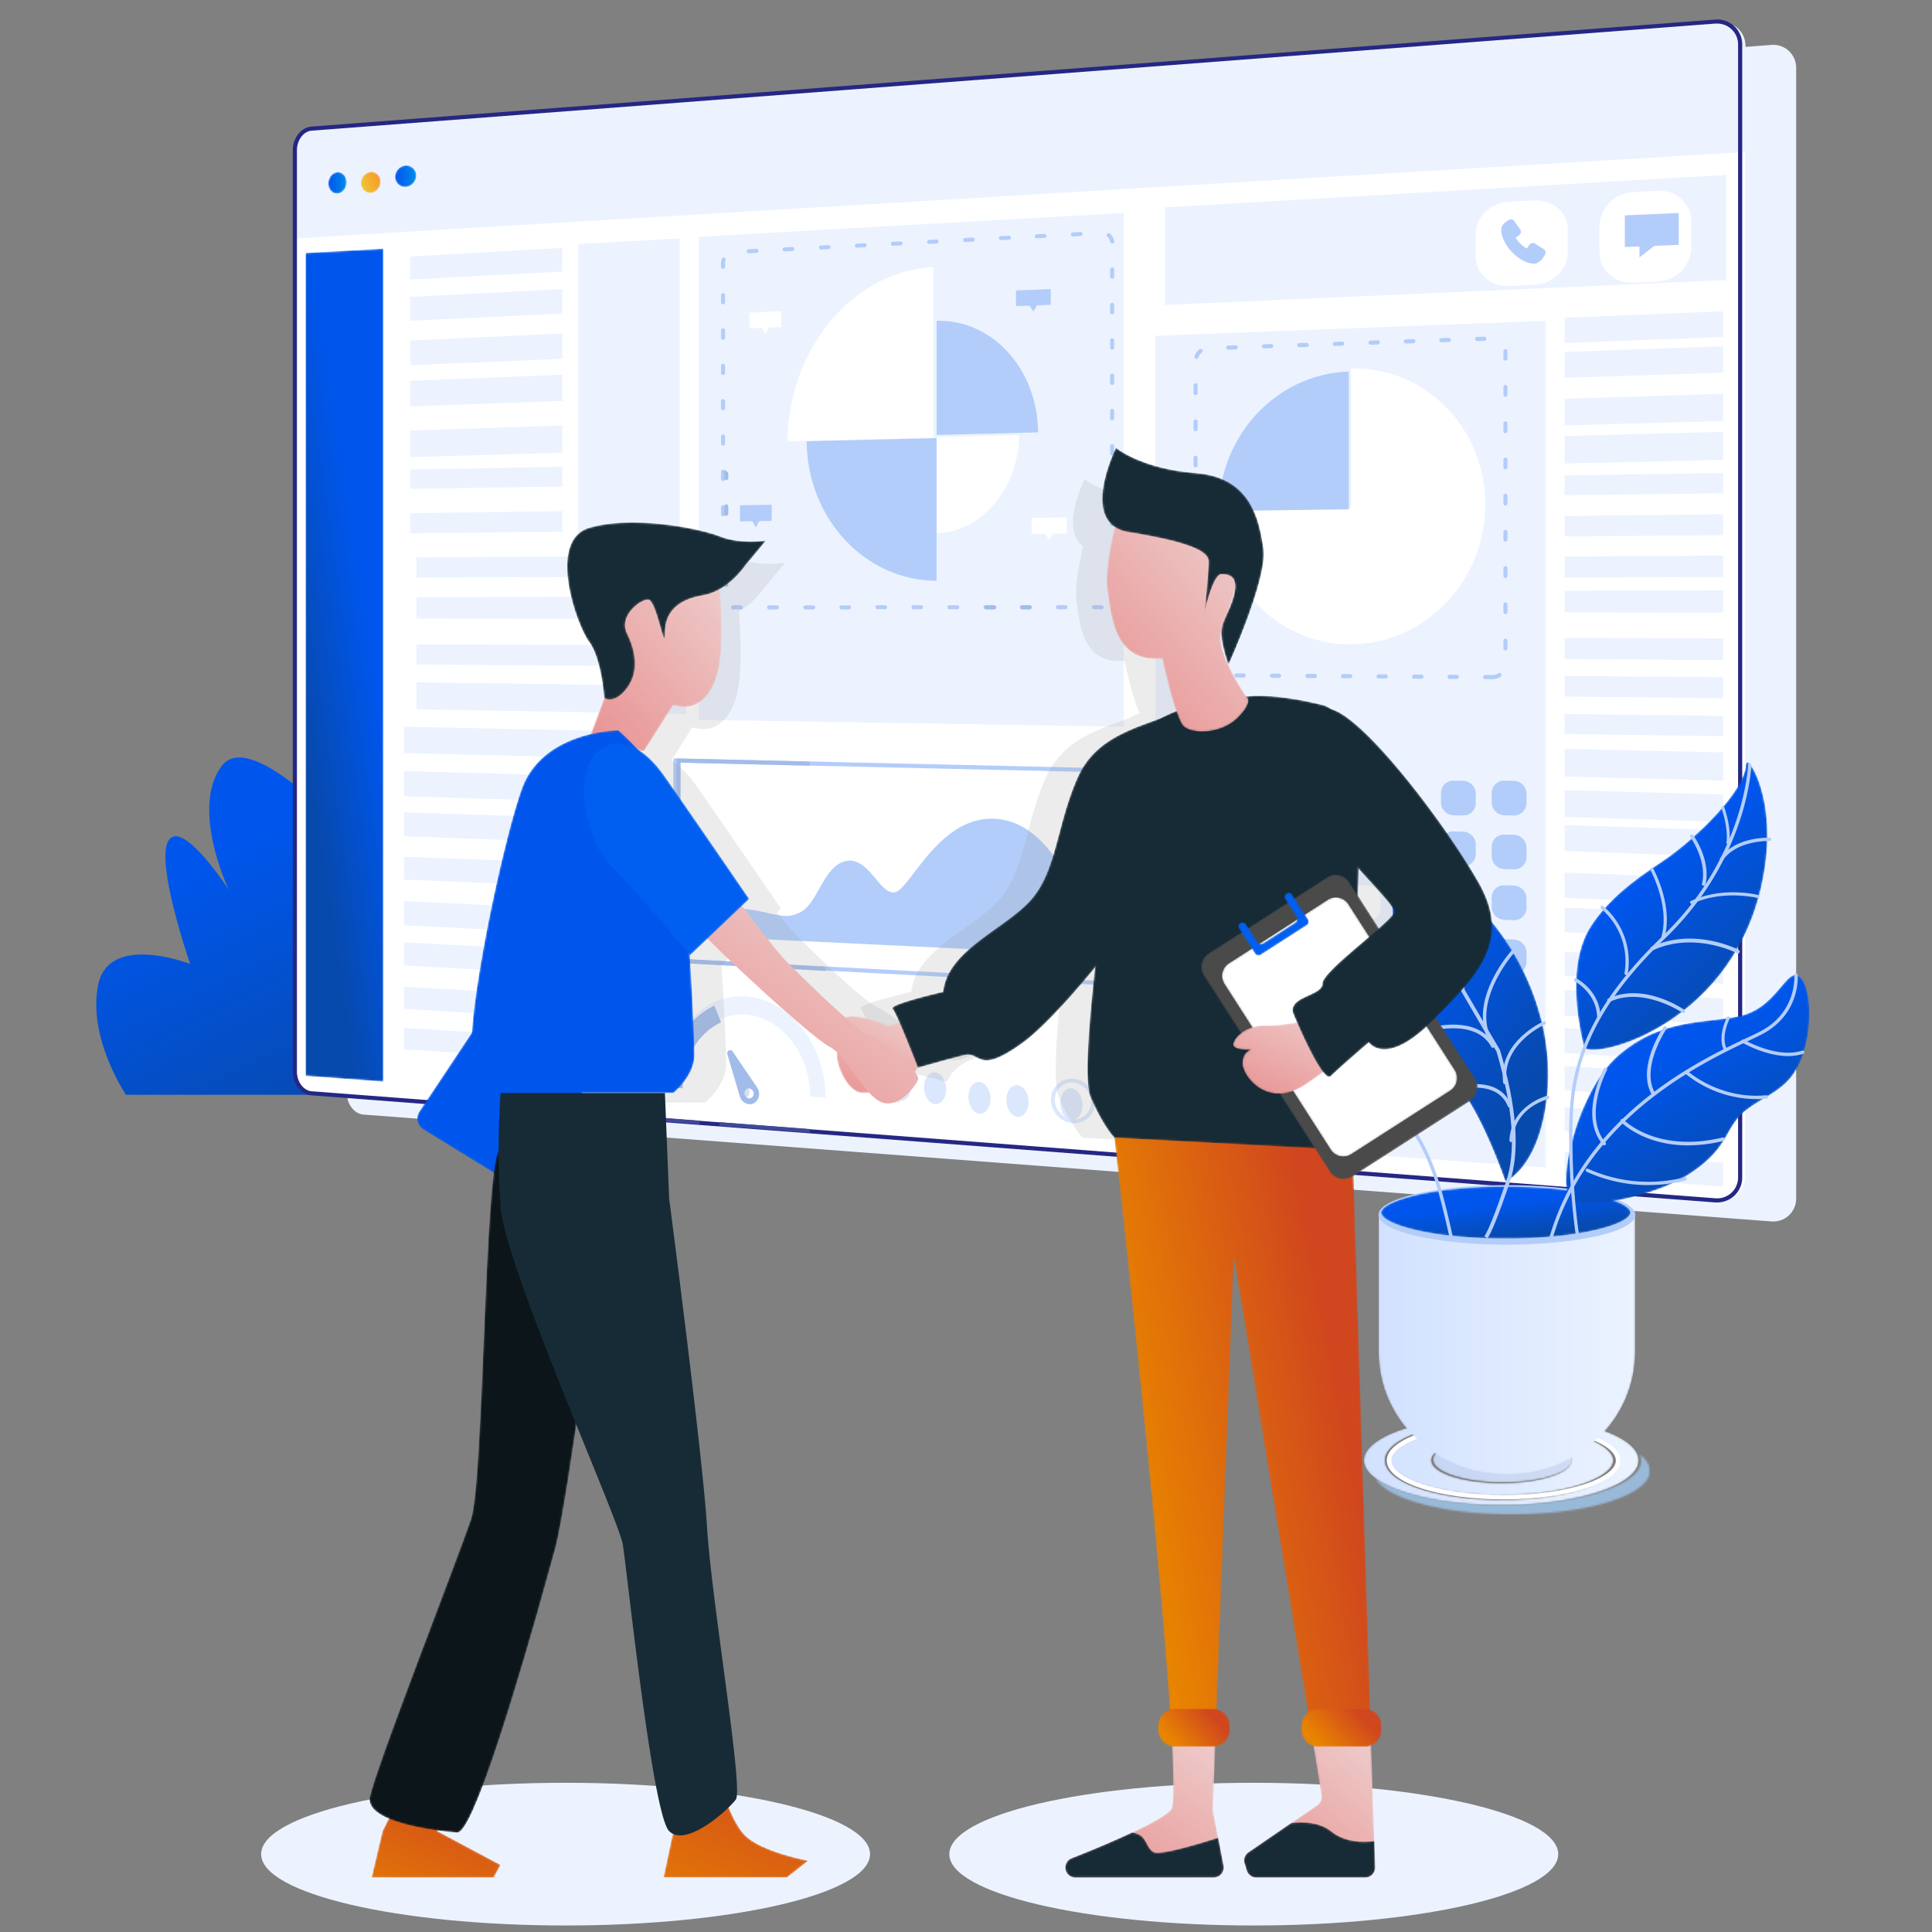 <svg id="Layer_1" data-name="Layer 1" xmlns="http://www.w3.org/2000/svg" xmlns:xlink="http://www.w3.org/1999/xlink" viewBox="0 0 1024 1024"><rect x="0" y="0" width="1024" height="1024" fill="#808080" stroke="none"/><defs><style>.cls-1{fill:#fff;}.cls-2{fill:#ecf3ff;}.cls-3{fill:url(#linear-gradient);}.cls-4{fill:#252784;}.cls-5{mask:url(#mask);}.cls-6{fill:url(#linear-gradient-2);}.cls-7{mask:url(#mask-2);}.cls-8{fill:url(#linear-gradient-3);}.cls-9{mask:url(#mask-3-2);}.cls-10{fill:url(#linear-gradient-4);}.cls-11{mask:url(#mask-4);}.cls-12{fill:url(#linear-gradient-5);}.cls-13{fill:#b3cdfa;}.cls-14{fill:#dbe7fd;}.cls-15{fill:#3f4997;}.cls-16{fill:#a2bcea;}.cls-17{fill:#cad7ed;}.cls-18{fill:#d7dfed;}.cls-19{fill:#9b9b9b;opacity:0.19;isolation:isolate;}.cls-20{mask:url(#mask-5);}.cls-21{fill:#99b9d9;}.cls-22{mask:url(#mask-6-2);}.cls-23{fill:url(#linear-gradient-6);}.cls-24{mask:url(#mask-7);}.cls-25{fill:url(#linear-gradient-7);}.cls-26{mask:url(#mask-8);}.cls-27{fill:url(#linear-gradient-8);}.cls-28{mask:url(#mask-9-2);}.cls-29{fill:url(#linear-gradient-9);}.cls-30{mask:url(#mask-10);}.cls-31{fill:url(#linear-gradient-10);}.cls-32{mask:url(#mask-11);}.cls-33{fill:url(#linear-gradient-11);}.cls-34{mask:url(#mask-12-2);}.cls-35{fill:url(#linear-gradient-12);}.cls-36{mask:url(#mask-13);}.cls-37{fill:url(#linear-gradient-13);}.cls-38,.cls-62{fill:none;}.cls-38{stroke:#b3cdfa;stroke-width:2px;}.cls-39{mask:url(#mask-14);}.cls-40{fill:url(#linear-gradient-14);}.cls-41{mask:url(#mask-15);}.cls-42{fill:#172b36;}.cls-43{mask:url(#mask-16);}.cls-44{fill:url(#linear-gradient-15);}.cls-45{mask:url(#mask-17);}.cls-46{fill:url(#linear-gradient-16);}.cls-47{mask:url(#mask-18);}.cls-48{fill:url(#linear-gradient-17);}.cls-49{mask:url(#mask-19);}.cls-50{fill:url(#linear-gradient-18);}.cls-51{mask:url(#mask-20);}.cls-52{fill:url(#linear-gradient-19);}.cls-53{mask:url(#mask-21);}.cls-54{mask:url(#mask-22);}.cls-55{mask:url(#mask-23);}.cls-56{mask:url(#mask-24);}.cls-57{fill:#4a4a4a;}.cls-58{mask:url(#mask-25-2);}.cls-59{mask:url(#mask-26);}.cls-60{fill:#005ff0;}.cls-61{mask:url(#mask-27-2);}.cls-63{mask:url(#mask-28);}.cls-64{mask:url(#mask-29);}.cls-65{mask:url(#mask-30-2);}.cls-66{fill:url(#linear-gradient-20);}.cls-67{mask:url(#mask-31);}.cls-68{mask:url(#mask-32);}.cls-69{fill:url(#linear-gradient-21);}.cls-70{mask:url(#mask-33-2);}.cls-71{mask:url(#mask-34);}.cls-72{mask:url(#mask-35);}.cls-73{mask:url(#mask-36-2);}.cls-74{fill:#0056ec;}.cls-75{mask:url(#mask-37);}.cls-76{fill:url(#linear-gradient-22);}.cls-77{mask:url(#mask-38-2);}.cls-78{fill:#0b151a;}.cls-79{mask:url(#mask-39);}.cls-80{fill:url(#linear-gradient-23);}.cls-81{mask:url(#mask-40-2);}.cls-82{mask:url(#mask-41);}.cls-83{fill:url(#linear-gradient-24);}.cls-84{mask:url(#mask-42);}.cls-85{mask:url(#mask-43-2);}.cls-86{fill:url(#linear-gradient-25);}</style><linearGradient id="linear-gradient" x1="2.45" y1="1022.59" x2="1.96" y2="1023.43" gradientTransform="matrix(172.14, 0, 0, -151.07, -171.14, 155035.77)" gradientUnits="userSpaceOnUse"><stop offset="0" stop-color="#074aae"/><stop offset="1" stop-color="#0056ec"/></linearGradient><mask id="mask" x="173.99" y="91.23" width="9.71" height="11.37" maskUnits="userSpaceOnUse"><g id="mask-3"><path id="path-2" class="cls-1" d="M183.7,96.6c0,3.14-2.18,5.82-4.86,6S174,100.36,174,97.23s2.17-5.82,4.85-6,4.86,2.22,4.86,5.36"/></g></mask><linearGradient id="linear-gradient-2" x1="18.28" y1="1017.93" x2="19.96" y2="1017.93" gradientTransform="matrix(5.78, 0, 0, -6.76, 68.4, 6982.34)" gradientUnits="userSpaceOnUse"><stop offset="0" stop-color="#0055eb"/><stop offset="1" stop-color="#008aeb"/></linearGradient><mask id="mask-2" x="191.31" y="91.05" width="10.4" height="11.25" maskUnits="userSpaceOnUse"><g id="mask-6"><path id="path-5" class="cls-1" d="M201.71,96.37a5.83,5.83,0,0,1-5.21,5.93A5.05,5.05,0,0,1,191.31,97a5.84,5.84,0,0,1,5.19-5.93,5,5,0,0,1,5.21,5.31"/></g></mask><linearGradient id="linear-gradient-3" x1="18.1" y1="1017.4" x2="19.92" y2="1018.27" gradientTransform="matrix(6.19, 0, 0, -6.7, 78.29, 6912.05)" gradientUnits="userSpaceOnUse"><stop offset="0" stop-color="#efc530"/><stop offset="1" stop-color="#f9902e"/></linearGradient><mask id="mask-3-2" x="209.42" y="87.69" width="11.21" height="11.49" maskUnits="userSpaceOnUse"><g id="mask-9"><path id="path-8" class="cls-1" d="M220.63,93.11a6.08,6.08,0,0,1-5.62,6,5.29,5.29,0,0,1-5.59-5.41,6.07,6.07,0,0,1,5.59-6,5.29,5.29,0,0,1,5.62,5.41"/></g></mask><linearGradient id="linear-gradient-4" x1="18.13" y1="1018.21" x2="19.81" y2="1018.21" gradientTransform="matrix(6.67, 0, 0, -6.83, 88.58, 7051.04)" xlink:href="#linear-gradient-2"/><mask id="mask-4" x="161.98" y="131.78" width="41.24" height="441.52" maskUnits="userSpaceOnUse"><g id="mask-12"><polyline id="path-11" class="cls-1" points="203.22 573.3 161.98 570.25 161.98 134.07 203.22 131.78 203.22 573.3"/></g></mask><linearGradient id="linear-gradient-5" x1="5.41" y1="1023.45" x2="5.89" y2="1024.21" gradientTransform="matrix(24.54, 0, 0, -262.67, 42.49, 269313.45)" xlink:href="#linear-gradient"/><mask id="mask-5" x="728.91" y="770.77" width="145.54" height="31.9" maskUnits="userSpaceOnUse"><g id="mask-25"><path id="path-24" class="cls-1" d="M801.25,802.67c-36.57,0-66.87-8.46-72.34-19.51,11,8.39,37.16,14.3,67.72,14.3,40.43,0,73.2-10.34,73.2-23.1a8.14,8.14,0,0,0-.87-3.59c3.54,2.71,5.5,5.68,5.5,8.8C874.46,792.33,841.68,802.67,801.25,802.67Z"/></g></mask><mask id="mask-6-2" x="722.94" y="750.34" width="145.56" height="47.35" maskUnits="userSpaceOnUse"><g id="mask-27"><path id="path-26" class="cls-1" d="M795.72,797.69c-30.37,0-56.4-6.06-67.31-14.66-3.52-2.78-5.47-5.83-5.47-9,0-13.08,32.59-23.67,72.78-23.67,36.35,0,66.47,8.66,71.91,20a8.52,8.52,0,0,1,.87,3.68c0,13.08-32.58,23.68-72.78,23.68m0-44.54c-34.57,0-61.66,9.16-61.66,20.86s27.09,20.86,61.66,20.86,61.66-9.16,61.66-20.86-27.08-20.86-61.66-20.86m0,39.34c-35.45,0-59.27-9.56-59.27-18.48s23.82-18.48,59.27-18.48S855,765.09,855,774s-23.81,18.48-59.27,18.48m0-30.55c-20.49,0-37.11,5.4-37.11,12.07s16.62,12.07,37.11,12.07,37.12-5.4,37.12-12.07-16.62-12.07-37.12-12.07"/></g></mask><linearGradient id="linear-gradient-6" x1="4.72" y1="1013.19" x2="6.4" y2="1013.19" gradientTransform="matrix(86.6, 0, 0, -28.17, 314.16, 29315.39)" gradientUnits="userSpaceOnUse"><stop offset="0" stop-color="#d1e1ff"/><stop offset="1" stop-color="#ebf3ff"/></linearGradient><mask id="mask-7" x="759.64" y="761.44" width="73.92" height="24.26" maskUnits="userSpaceOnUse"><g id="mask-30"><path id="path-29" class="cls-1" d="M796.6,785.7c-20.41,0-37-5.43-37-12.13s16.55-12.13,37-12.13,37,5.43,37,12.13S817,785.7,796.6,785.7"/></g></mask><linearGradient id="linear-gradient-7" x1="7.86" y1="1002.43" x2="11.15" y2="1002.43" gradientTransform="matrix(43.98, 0, 0, -14.43, 378.61, 15242.72)" gradientUnits="userSpaceOnUse"><stop offset="0" stop-color="#c0d2f3"/><stop offset="1" stop-color="#d5dff3"/></linearGradient><mask id="mask-8" x="730.73" y="644.42" width="135.9" height="136.94" maskUnits="userSpaceOnUse"><g id="mask-33"><path id="path-32" class="cls-1" d="M799.36,781.36H798c-37.16,0-67.27-29-67.27-64.68V644.42H866.62v72.26c0,35.72-30.11,64.68-67.26,64.68"/></g></mask><linearGradient id="linear-gradient-8" x1="5.02" y1="1020.89" x2="6.71" y2="1020.89" gradientTransform="matrix(80.85, 0, 0, -81.47, 324.54, 83885.61)" xlink:href="#linear-gradient-6"/><mask id="mask-9-2" x="732.1" y="628.88" width="132.04" height="27.6" maskUnits="userSpaceOnUse"><g id="mask-36"><path id="path-35" class="cls-1" d="M864.14,642.68c0,3.67-10.22,8.29-28.27,11.13l-1.8.28c-3.5.51-7.29,1-11.33,1.31-.62.07-1.27.14-1.92.19-5.54.44-11.59.75-18,.84-.6,0-1.2,0-1.83,0-.93,0-1.87,0-2.83,0A259.83,259.83,0,0,1,769,655c-.65,0-1.28-.14-1.9-.21-22.22-2.67-35-7.94-35-12.06,0-3.75,10.61-8.46,29.26-11.3l1.8-.25a250,250,0,0,1,35-2.25c2.62,0,5.19,0,7.68.09l1.78.07c8.61.26,16.41.89,23.25,1.78.22,0,.43,0,.65.1.43,0,.86.11,1.27.16l.55.09c19.63,2.79,30.84,7.66,30.84,11.51"/></g></mask><linearGradient id="linear-gradient-9" x1="6.35" y1="1007.7" x2="5.87" y2="1008.54" gradientTransform="matrix(78.55, 0, 0, -16.42, 327.65, 17198.83)" xlink:href="#linear-gradient"/><mask id="mask-10" x="830.01" y="516.81" width="128.99" height="121.16" maskUnits="userSpaceOnUse"><g id="mask-38"><path id="path-37" class="cls-1" d="M832.53,636.18c4.22,4.89,41.74-.47,62.15-13.48s19.23-22.45,27.54-31.27,21.4-11.35,28.94-23.07c10.94-17,9.6-49.38,1.07-51.47-6.3-1.53-11.7,17.89-30.71,21.77s-41.53,1.12-64.3,21.19c-20.41,18-32.83,66.89-24.69,76.33"/></g></mask><linearGradient id="linear-gradient-10" x1="6.96" y1="1020.55" x2="6.47" y2="1021.39" gradientTransform="matrix(76.74, 0, 0, -72.08, 387.71, 74183.04)" xlink:href="#linear-gradient"/><mask id="mask-11" x="621.15" y="468.76" width="125.93" height="129.42" maskUnits="userSpaceOnUse"><g id="mask-40"><path id="path-39" class="cls-1" d="M747,595.43s1.6-41.48-18.17-60.81c-16.2-15.83-39.45-22.56-50.54-26.95-17-6.75-48.22-24.21-52.45-38.06-1.73-5.65-10.66,17.59,1.72,50.47,29.88,79.37,111.33,83.07,119.44,75.35"/></g></mask><linearGradient id="linear-gradient-11" x1="5.29" y1="1021.14" x2="5.78" y2="1021.9" gradientTransform="matrix(74.92, 0, 0, -77, 265.28, 79193.69)" gradientUnits="userSpaceOnUse"><stop offset="0" stop-color="#0055eb"/><stop offset="1" stop-color="#00c2eb"/></linearGradient><mask id="mask-12-2" x="835.35" y="404.03" width="101.4" height="152.41" maskUnits="userSpaceOnUse"><g id="mask-43"><path id="path-42" class="cls-1" d="M839.82,555.61s-11.63-40.1,2.63-63.5c11.69-19.16,32.36-31.07,41.93-37.9,14.69-10.49,40.38-34.7,41.07-49.17.28-5.91,14.51,14.71,10.63,49.64-9.34,84.29-86.59,106.6-96.26,100.93"/></g></mask><linearGradient id="linear-gradient-12" x1="8.28" y1="1021.66" x2="7.79" y2="1022.5" gradientTransform="matrix(60.33, 0, 0, -90.67, 407.3, 93173.36)" xlink:href="#linear-gradient"/><mask id="mask-13" x="735.14" y="416.85" width="85.47" height="209.51" maskUnits="userSpaceOnUse"><g id="mask-45"><path id="path-44" class="cls-1" d="M735.14,416.85s23.45,42.48,42.4,58.36c25.07,21,51.78,68.38,40.34,118.6-6.07,26.67-19.94,32.55-19.94,32.55s-12.83-37.61-25.8-51.32-27.17-25.83-31.3-59.47-5.7-98.72-5.7-98.72"/></g></mask><linearGradient id="linear-gradient-13" x1="8.63" y1="1022.13" x2="8.14" y2="1022.97" gradientTransform="matrix(50.85, 0, 0, -124.65, 357.17, 128004.3)" xlink:href="#linear-gradient"/><mask id="mask-14" x="443.59" y="538.63" width="60.75" height="40.7" maskUnits="userSpaceOnUse"><g id="mask-47"><path id="path-46" class="cls-1" d="M448.49,539.09c-6.7,2.23,11.17,8.94,11.17,8.94S446.26,552.5,444,557s4.47,22.35,13.41,22.35,24.58-4.47,29-13.41,17.87-11.18,17.87-11.18l-15.63-15.64-17.88,4.47s-11.49-4.93-19-4.93a10.44,10.44,0,0,0-3.35.46"/></g></mask><linearGradient id="linear-gradient-14" x1="7.85" y1="1015.68" x2="6.8" y2="1014.15" gradientTransform="matrix(36.14, 0, 0, -24.21, 198.42, 25132.09)" gradientUnits="userSpaceOnUse"><stop offset="0" stop-color="#edc8c7"/><stop offset="1" stop-color="#e89392"/></linearGradient><mask id="mask-15" x="472.94" y="374.14" width="165.53" height="191.78" maskUnits="userSpaceOnUse"><g id="mask-50"><path id="path-49" class="cls-1" d="M627.78,375.4c-18.44,9.44-45.24,11.68-56.41,36.27s-11.17,49.17-24.58,64.82-44.68,26.83-46.91,49.18c0,0-29.05,6.71-26.82,9s13.41,31.29,13.41,31.29,15.64-4.47,24.58-6.7c3-.75,4.71.25,6.62,1.24,3.8,2,8.27,4,24.66-8,24.57-17.88,84.89-96.12,89.36-118.48,4.06-20.31,12.73-59.88.47-59.88a9.88,9.88,0,0,0-4.38,1.26"/></g></mask><mask id="mask-16" x="564.67" y="912.41" width="83.92" height="82.71" maskUnits="userSpaceOnUse"><g id="mask-52"><path id="path-51" class="cls-1" d="M620.38,912.41c1.7,27.07,2.06,45,.14,46.94-3.24,3.25-11.44,7.65-20.62,12h0c-12,5.66-25.67,11.16-31.85,13.58a5.24,5.24,0,0,0-3.35,4.93,5.24,5.24,0,0,0,5.29,5.3h73.32a5.29,5.29,0,0,0,5.21-6.3L645.68,974,643,960a6.17,6.17,0,0,1-.09-1.21l1.77-46.34Z"/></g></mask><linearGradient id="linear-gradient-15" x1="7.77" y1="1016.91" x2="6.72" y2="1015.39" gradientTransform="matrix(49.93, 0, 0, -49.21, 256.67, 50974.06)" xlink:href="#linear-gradient-14"/><mask id="mask-17" x="659.43" y="912.41" width="69.45" height="82.71" maskUnits="userSpaceOnUse"><g id="mask-54"><path id="path-53" class="cls-1" d="M694,912.41l6.37,39.15a5.3,5.3,0,0,1-2.26,5.23l-13.71,9.38-22.7,15.56a5.28,5.28,0,0,0-2.06,6l1.14,3.71a5.32,5.32,0,0,0,5.07,3.71h57.67a5.32,5.32,0,0,0,5.31-5.47l-.42-13.91-2-63.33Z"/></g></mask><linearGradient id="linear-gradient-16" x1="9.7" y1="1016.97" x2="8.64" y2="1015.44" gradientTransform="matrix(41.32, 0, 0, -49.21, 321.66, 50974.06)" xlink:href="#linear-gradient-14"/><mask id="mask-18" x="589.88" y="590.73" width="136.58" height="321.69" maskUnits="userSpaceOnUse"><g id="mask-56"><path id="path-55" class="cls-1" d="M589.91,596.58c4,36.35,24.8,226.12,30.47,315.83h24.27L654,666.51l40,245.9h32.42l-9.72-312.47a5.33,5.33,0,0,0-5.11-5.15l-116.25-4.06h-.19a5.28,5.28,0,0,0-5.28,5.85"/></g></mask><linearGradient id="linear-gradient-17" x1="4.49" y1="1022.58" x2="5.71" y2="1023.13" gradientTransform="matrix(81.25, 0, 0, -191.38, 240.34, 196510.99)" gradientUnits="userSpaceOnUse"><stop offset="0" stop-color="#e88400"/><stop offset="1" stop-color="#d0461e"/></linearGradient><mask id="mask-19" x="613.82" y="905.7" width="37.98" height="20.12" maskUnits="userSpaceOnUse"><g id="mask-59"><path id="path-58" class="cls-1" d="M622.55,905.7a8.76,8.76,0,0,0-8.73,8.74v2.65a8.75,8.75,0,0,0,8.73,8.73h20.51a8.76,8.76,0,0,0,8.74-8.73v-2.65a8.77,8.77,0,0,0-8.74-8.74Z"/></g></mask><linearGradient id="linear-gradient-18" x1="13.49" y1="992.78" x2="14.71" y2="993.33" gradientTransform="matrix(22.6, 0, 0, -11.97, 313.24, 12802.73)" xlink:href="#linear-gradient-17"/><mask id="mask-20" x="689.78" y="905.7" width="42.45" height="20.12" maskUnits="userSpaceOnUse"><g id="mask-61"><path id="path-60" class="cls-1" d="M698.51,905.7a8.77,8.77,0,0,0-8.73,8.74v2.65a8.76,8.76,0,0,0,8.73,8.73h25a8.76,8.76,0,0,0,8.73-8.73v-2.65a8.77,8.77,0,0,0-8.73-8.74Z"/></g></mask><linearGradient id="linear-gradient-19" x1="13.41" y1="992.78" x2="14.63" y2="993.33" gradientTransform="matrix(25.25, 0, 0, -11.97, 355.77, 12802.73)" xlink:href="#linear-gradient-17"/><mask id="mask-21" x="564.67" y="971.31" width="83.92" height="23.81" maskUnits="userSpaceOnUse"><g id="mask-63"><path id="path-62" class="cls-1" d="M599.87,971.31c-12,5.66-25.67,11.16-31.85,13.58a5.24,5.24,0,0,0-3.35,4.93,5.24,5.24,0,0,0,5.29,5.3h73.32a5.29,5.29,0,0,0,5.21-6.3L645.68,974c-9,2.84-30.56,9.44-34.1,7.67-4.47-2.24-3.28-9.57-11.68-10.4Z"/></g></mask><mask id="mask-22" x="659.43" y="965.89" width="69.45" height="29.24" maskUnits="userSpaceOnUse"><g id="mask-65"><path id="path-64" class="cls-1" d="M684.44,966.17l-22.7,15.56a5.28,5.28,0,0,0-2.06,6l1.14,3.71a5.32,5.32,0,0,0,5.07,3.71h57.67a5.32,5.32,0,0,0,5.31-5.47l-.42-13.91c-5.34.74-15.26,1-23-5.21-4.47-3.58-10.38-4.64-15.86-4.64a48.92,48.92,0,0,0-5.11.28"/></g></mask><mask id="mask-23" x="576.41" y="368.83" width="149.41" height="240.83" maskUnits="userSpaceOnUse"><g id="mask-67"><path id="path-66" class="cls-1" d="M660.73,369.19s-35.74,2.24-51.39,15.65-17.86,17.89-20.1,49.18-17.87,131.89-11.17,147.54S590.62,603,590.62,603L717,609.66s10.72-3.51,8.48-23.63-6.7-62.59-6.7-84.95S727.76,380.37,701,373.66c-16.09-4-27.36-4.83-33.79-4.83a43.38,43.38,0,0,0-6.43.36"/></g></mask><mask id="mask-24" x="636.69" y="463.58" width="146.56" height="161.47" maskUnits="userSpaceOnUse"><g id="mask-69"><path id="path-68" class="cls-1" d="M703.28,465l-62.63,40.22a8.59,8.59,0,0,0-2.6,11.87L704.8,621.11a8.58,8.58,0,0,0,11.86,2.59l62.64-40.23a8.6,8.6,0,0,0,2.59-11.87L715.14,467.53A8.56,8.56,0,0,0,703.28,465"/></g></mask><mask id="mask-25-2" x="647.68" y="475.66" width="124.58" height="137.32" maskUnits="userSpaceOnUse"><g id="mask-71"><path id="path-70" class="cls-1" d="M703.68,476.93l-52.31,33.59A8,8,0,0,0,649,521.61l56.24,87.68a8,8,0,0,0,11.08,2.42l52.3-33.59A8,8,0,0,0,771,567l-56.23-87.68a8,8,0,0,0-11.08-2.42"/></g></mask><mask id="mask-26" x="656.3" y="473.09" width="37.36" height="33.34" maskUnits="userSpaceOnUse"><g id="mask-73"><path id="path-72" class="cls-1" d="M681.77,473.45a2.22,2.22,0,0,0-.67,3.08l6,9.41a2.24,2.24,0,0,1-.67,3.09L669.53,499.9a2.22,2.22,0,0,1-3.08-.68l-6-9.41a2.23,2.23,0,1,0-3.75,2.42l8.44,13.17a2.24,2.24,0,0,0,3.09.68l24.44-15.7a2.23,2.23,0,0,0,.67-3.09l-8.44-13.17a2.26,2.26,0,0,0-1.89-1,2.21,2.21,0,0,0-1.2.36"/></g></mask><mask id="mask-27-2" x="661.73" y="494.42" width="53.85" height="35.68" maskUnits="userSpaceOnUse"><g id="mask-75"><polygon id="path-74" class="cls-1" points="661.73 528.22 662.94 530.1 715.59 496.3 714.38 494.42 661.73 528.22"/></g></mask><mask id="mask-28" x="666.2" y="501.12" width="53.85" height="35.69" maskUnits="userSpaceOnUse"><g id="mask-77"><polygon id="path-76" class="cls-1" points="666.2 534.93 667.41 536.81 720.05 503 718.85 501.12 666.2 534.93"/></g></mask><mask id="mask-29" x="670.61" y="515.61" width="41.65" height="27.91" maskUnits="userSpaceOnUse"><g id="mask-79"><polygon id="path-78" class="cls-1" points="670.62 541.55 671.87 543.52 712.27 517.59 711 515.61 670.62 541.55"/></g></mask><mask id="mask-30-2" x="653.6" y="534.62" width="68.22" height="45.1" maskUnits="userSpaceOnUse"><g id="mask-81"><path id="path-80" class="cls-1" d="M689.78,541.32a92,92,0,0,1-20.11,2.24c-11.17,0-17.87,8.94-15.64,11.17s9.23,1.61,9.23,1.61-4.76.63-4.76,7.34,13.4,24.59,33.51,11.17,29.81-25,29.81-25l-16.41-15.28Z"/></g></mask><linearGradient id="linear-gradient-20" x1="9.4" y1="1016.58" x2="8.34" y2="1015.06" gradientTransform="matrix(40.59, 0, 0, -26.83, 318.91, 27813.93)" xlink:href="#linear-gradient-14"/><mask id="mask-31" x="685.11" y="375.4" width="105.74" height="195.35" maskUnits="userSpaceOnUse"><g id="mask-83"><path id="path-82" class="cls-1" d="M694.25,429.55c15.63,22.35,44.68,49.18,44.68,53.65s-38,31.3-38,38-17.88,6.71-15.64,15.65c0,0,15.64,38,20.1,33.53s20.11-17.88,20.11-17.88,8.94,13.41,33.52-11.18,42.44-42.47,24.57-73.77-60.56-87.45-78.31-91.78a12,12,0,0,0-2.91-.37c-15.78,0-22.9,33.05-8.14,54.15"/></g></mask><mask id="mask-32" x="586.65" y="262.72" width="75.2" height="125.05" maskUnits="userSpaceOnUse"><g id="mask-85"><path id="path-84" class="cls-1" d="M593.71,268.59s-8.94,29.06-6.7,44.72,4.47,38,29,35.76c0,0,6.7,31.3,11.17,35.77s20.11,4.47,29-4.47,4.46-11.18,4.46-11.18-15.64-22.35-13.4-33.53,20.11-40.24-2.24-58.12c-13.08-10.48-20.81-14.82-29.45-14.82-6.11,0-12.68,2.17-21.93,5.87"/></g></mask><linearGradient id="linear-gradient-21" x1="8.25" y1="1023.25" x2="7.2" y2="1021.73" gradientTransform="matrix(44.74, 0, 0, -74.4, 274.93, 76408.99)" xlink:href="#linear-gradient-14"/><mask id="mask-33-2" x="584.24" y="237.3" width="85.6" height="115.05" maskUnits="userSpaceOnUse"><g id="mask-87"><path id="path-86" class="cls-1" d="M598.18,282c26.81,4.47,42.44,8.94,42.44,15.64s-2.23,26.83-2.23,26.83,4.47-20.12,8.94-20.12,9,1.2,6.75,10.66-6.75,13.93-6.75,20.64,3.79,16.68,3.79,16.68S671.9,306.6,669.67,291s-6.7-38-35.75-40.24-42.44-13.41-42.44-13.41-20.11,40.24,6.7,44.71"/></g></mask><mask id="mask-34" x="229.55" y="476.49" width="58.08" height="78.24" maskUnits="userSpaceOnUse"><g id="mask-89"><path id="path-88" class="cls-1" d="M229.55,514.5c0,11.17,38,40.23,38,40.23l20.1-42.47-40.21-35.77s-17.87,26.83-17.87,38"/></g></mask><mask id="mask-35" x="234.01" y="398.25" width="71.49" height="107.3" maskUnits="userSpaceOnUse"><g id="mask-91"><path id="path-90" class="cls-1" d="M272,420.61c-13.4,22.35-38,58.12-38,58.12l31.28,26.83,40.22-107.31s-20.11,0-33.52,22.36"/></g></mask><mask id="mask-36-2" x="221.17" y="534.62" width="99.98" height="96.13" maskUnits="userSpaceOnUse"><g id="mask-93"><path id="path-92" class="cls-1" d="M222.32,589.06a6.85,6.85,0,0,0,2.11,9.64l52,32,44.69-71.53-62.56-24.59Z"/></g></mask><mask id="mask-37" x="196.93" y="948.18" width="68.37" height="46.95" maskUnits="userSpaceOnUse"><g id="mask-95"><polygon id="path-94" class="cls-1" points="213.91 948.18 202.74 970.53 196.93 995.12 261.74 995.12 265.3 988.42 231.78 970.53 236.25 948.18 213.91 948.18"/></g></mask><linearGradient id="linear-gradient-22" x1="3.63" y1="1008.3" x2="5.17" y2="1011.1" gradientTransform="matrix(40.67, 0, 0, -27.93, 47.14, 29186.75)" xlink:href="#linear-gradient-17"/><mask id="mask-38-2" x="195.94" y="604.29" width="122.97" height="367.03" maskUnits="userSpaceOnUse"><g id="mask-98"><path id="path-97" class="cls-1" d="M264.3,609.66c-7.69,14.68-7.94,175.33-14.65,195.45S198.27,939.24,196,952.65s35.74,17.88,46.29,18.66,45.3-126,52-150.55,24.58-163.19,24.58-165.43V615.09s-25.19-10.8-41.68-10.8c-6,0-10.88,1.44-12.94,5.37"/></g></mask><mask id="mask-39" x="312.21" y="283.84" width="70.25" height="114.42" maskUnits="userSpaceOnUse"><g id="mask-100"><path id="path-99" class="cls-1" d="M343.49,284.24c-15.64,2.24-24.57,13.41-29.05,33.54s11.18,38,11.18,38l-13.41,35.77,29,6.7,15.65-24.59c13.4,4.48,22.34-6.7,24.57-22.35s0-40.24,0-40.24c0-19.69-17.32-27.24-32.13-27.23a42.65,42.65,0,0,0-5.85.4"/></g></mask><linearGradient id="linear-gradient-23" x1="5.96" y1="1023.02" x2="4.9" y2="1021.5" gradientTransform="matrix(41.79, 0, 0, -68.07, 114.61, 69933.84)" xlink:href="#linear-gradient-14"/><mask id="mask-40-2" x="300.62" y="276.93" width="105.42" height="93.84" maskUnits="userSpaceOnUse"><g id="mask-102"><path id="path-101" class="cls-1" d="M312.21,279.77c-22.34,6.71-6.7,51.42,0,60.36s8.05,29.92,8.05,29.92,5.36,3.61,12.06-5.33,4.46-20.12,0-29.06,6.7-17.88,11.17-17.88,8.93,29.06,8.93,17.88,6.7-17.88,20.11-20.12,22.34-15.65,22.34-15.65L406,286.48s-13.4,2.24-24.57-2.24c-7.78-3.11-27.46-7.31-46.25-7.31-8.19,0-16.22.81-23,2.84"/></g></mask><mask id="mask-41" x="249.83" y="387.08" width="118.24" height="192.25" maskUnits="userSpaceOnUse"><g id="mask-104"><path id="path-103" class="cls-1" d="M276.46,418.37C265.29,449.67,243,557,251.89,565.91l13.4,13.41H356.9s11.16-8.94,11.16-20.11S363.59,434,352.42,416.14a133.55,133.55,0,0,0-24.57-29.06s-40.22,0-51.39,31.29"/></g></mask><linearGradient id="linear-gradient-24" x1="4.72" y1="1022.04" x2="3.66" y2="1020.52" gradientTransform="matrix(72.19, 0, 0, -71.1, 115.8, 73152.48)" xlink:href="#linear-gradient-14"/><mask id="mask-42" x="309.4" y="393.79" width="87.71" height="112.67" maskUnits="userSpaceOnUse"><g id="mask-106"><path id="path-105" class="cls-1" d="M323.93,394.25c-24,7.18-14,50.95-.55,64.36s42.22,47.85,42.22,47.85l31.51-30S368.06,434,352.42,411.67c-10.84-15.51-20.34-17.88-25.15-17.88a10.25,10.25,0,0,0-3.34.46"/></g></mask><mask id="mask-43-2" x="351.67" y="937" width="76.71" height="58.12" maskUnits="userSpaceOnUse"><g id="mask-108"><path id="path-107" class="cls-1" d="M356.9,950.41v20.12l-5.23,24.59h65.48l11.24-8.94s-24.58-4.47-33.52-13.41S379.24,937,379.24,937Z"/></g></mask><linearGradient id="linear-gradient-25" x1="4.65" y1="1011.14" x2="6.2" y2="1013.94" gradientTransform="matrix(45.64, 0, 0, -34.58, 134.24, 35993.79)" xlink:href="#linear-gradient-17"/></defs><title>Partner Hub</title><g id="Login"><g id="Web-Login-01"><g id="Group-11"><path id="Fill-372" class="cls-2" d="M825.89,982.73c0,20.89-72.25,37.82-161.37,37.82s-161.36-16.93-161.36-37.82,72.24-37.82,161.36-37.82,161.37,16.94,161.37,37.82"/><path id="Fill-372-Copy" class="cls-2" d="M461.14,982.73c0,20.89-72.25,37.82-161.37,37.82s-161.36-16.93-161.36-37.82,72.24-37.82,161.36-37.82,161.37,16.94,161.37,37.82"/><path id="Fill-1" class="cls-3" d="M284.17,329.12c-24.35,18.74-1.88,76.85-1.88,76.85s-13.1-28.12-30-20.62-20.6,52.48-20.6,52.48-9.36-52.48-31.84-41.24-5.61,56.23-5.61,56.23S134.37,383.47,117.52,406s3.74,65.6,3.74,65.6-24.34-37.49-31.83-26.25,11.39,65.61,11.39,65.61S57.6,494.06,52,522.17s14.8,58.11,14.8,58.11H340.34V392.84s-25.67-66.49-48.53-66.49a12.18,12.18,0,0,0-7.64,2.77"/><g id="Group-Copy-2"><path id="Fill-65" class="cls-2" d="M938.67,647.36l-746-56.61c-4.88-.37-8.84-5.5-8.84-11.45V91.88c0-5.95,4-11.07,8.84-11.45l746-56.6A12.12,12.12,0,0,1,952,36.06V635.13a12.12,12.12,0,0,1-13.28,12.23"/><path id="Fill-66" class="cls-1" d="M911.78,635.59,165.74,579c-4.89-.37-8.84-5.49-8.84-11.44V80.11c0-6,3.95-11.07,8.84-11.44l746-56.61a12.12,12.12,0,0,1,13.28,12.23V623.36a12.12,12.12,0,0,1-13.28,12.23"/><path id="Fill-67" class="cls-2" d="M925.06,24.38a12.16,12.16,0,0,0-13.28-12.32l-746,57c-4.89.37-8.84,5.53-8.84,11.52v45.75L925.06,80.6V24.38"/><path id="Fill-68" class="cls-4" d="M910.07,12.5c-.31,0-.62,0-.94,0L165.2,69.26c-4.31.33-7.82,5-7.82,10.38V568c0,5.4,3.51,10.06,7.82,10.39l743.93,56.72a11.06,11.06,0,0,0,12.09-11.18V23.72A11.07,11.07,0,0,0,910.07,12.5m0,624.81c-.36,0-.73,0-1.1,0L165,580.55c-5.41-.41-9.82-6-9.82-12.54V79.64c0-6.5,4.41-12.12,9.82-12.54L909,10.38a13.21,13.21,0,0,1,14.41,13.34V623.94a13.2,13.2,0,0,1-13.31,13.37"/><g id="Group-71"><g class="cls-5"><path id="Fill-69" class="cls-6" d="M183.7,96.6c0,3.14-2.18,5.82-4.86,6S174,100.36,174,97.23s2.17-5.82,4.85-6,4.86,2.22,4.86,5.36"/></g></g><g id="Group-74"><g class="cls-7"><path id="Fill-72" class="cls-8" d="M201.71,96.37a5.83,5.83,0,0,1-5.21,5.93A5.05,5.05,0,0,1,191.31,97a5.84,5.84,0,0,1,5.19-5.93,5,5,0,0,1,5.21,5.31"/></g></g><g id="Group-77"><g class="cls-9"><path id="Fill-75" class="cls-10" d="M220.63,93.11a6.08,6.08,0,0,1-5.62,6,5.29,5.29,0,0,1-5.59-5.41,6.07,6.07,0,0,1,5.59-6,5.29,5.29,0,0,1,5.62,5.41"/></g></g><polyline id="Fill-78" class="cls-2" points="617.46 109.91 617.46 161.62 914.98 148.47 914.98 92.7 617.46 109.91"/><polyline id="Fill-79" class="cls-2" points="819.16 618.82 612.42 603.82 612.42 177.97 819.16 170.03 819.16 618.82"/><polyline id="Fill-80" class="cls-2" points="595.61 385.18 370.37 381.53 370.37 125.48 595.61 112.88 595.61 385.18"/><g id="Group-83"><g class="cls-11"><polyline id="Fill-81" class="cls-12" points="203.22 573.3 161.98 570.25 161.98 134.07 203.22 131.78 203.22 573.3"/></g></g><path id="Fill-84" class="cls-13" d="M775.44,432.24l-5-.11a6.87,6.87,0,0,1-6.7-6.83v-5a6.54,6.54,0,0,1,6.7-6.55l5,.09a6.89,6.89,0,0,1,6.75,6.83v5a6.55,6.55,0,0,1-6.75,6.55"/><path id="Fill-85" class="cls-13" d="M802.33,432.24l-5-.12a6.87,6.87,0,0,1-6.7-6.82v-5a6.55,6.55,0,0,1,6.7-6.55l5,.1a6.87,6.87,0,0,1,6.75,6.82v5a6.53,6.53,0,0,1-6.75,6.54"/><path id="Fill-86" class="cls-1" d="M646,454.09l-5-.14a6.92,6.92,0,0,1-6.7-6.85v-5a6.49,6.49,0,0,1,6.7-6.5l5,.12a6.91,6.91,0,0,1,6.75,6.85v5a6.5,6.5,0,0,1-6.75,6.5"/><path id="Fill-87" class="cls-1" d="M671.23,455.77l-5.05-.14a6.92,6.92,0,0,1-6.7-6.85v-5a6.49,6.49,0,0,1,6.7-6.5l5.05.12a6.92,6.92,0,0,1,6.74,6.85v5a6.48,6.48,0,0,1-6.74,6.49"/><path id="Fill-88" class="cls-1" d="M696.44,455.77l-5-.14a6.93,6.93,0,0,1-6.71-6.85v-5a6.49,6.49,0,0,1,6.71-6.49l5,.12a6.92,6.92,0,0,1,6.74,6.85v5a6.48,6.48,0,0,1-6.74,6.49"/><path id="Fill-89" class="cls-1" d="M725,455.77l-5-.14a6.92,6.92,0,0,1-6.7-6.85v-5a6.49,6.49,0,0,1,6.7-6.49l5,.12a6.92,6.92,0,0,1,6.75,6.85v5a6.49,6.49,0,0,1-6.75,6.49"/><path id="Fill-90" class="cls-1" d="M750.23,459.13l-5.05-.14a6.93,6.93,0,0,1-6.7-6.86v-5a6.49,6.49,0,0,1,6.7-6.49l5.05.12a6.92,6.92,0,0,1,6.74,6.86v5a6.48,6.48,0,0,1-6.74,6.49"/><path id="Fill-91" class="cls-13" d="M775.44,459.13l-5-.14a6.92,6.92,0,0,1-6.7-6.86v-5a6.48,6.48,0,0,1,6.7-6.49l5,.12a6.93,6.93,0,0,1,6.75,6.86v5a6.49,6.49,0,0,1-6.75,6.49"/><path id="Fill-92" class="cls-13" d="M802.33,460.82l-5-.16a6.91,6.91,0,0,1-6.7-6.85v-5a6.49,6.49,0,0,1,6.7-6.49l5,.13a6.92,6.92,0,0,1,6.75,6.85v5a6.49,6.49,0,0,1-6.75,6.49"/><path id="Fill-93" class="cls-1" d="M646,481l-5-.17a7,7,0,0,1-6.7-6.88v-5a6.44,6.44,0,0,1,6.7-6.45l5,.15a7,7,0,0,1,6.75,6.88v5A6.44,6.44,0,0,1,646,481"/><path id="Fill-94" class="cls-1" d="M671.23,484.35l-5.05-.18a7,7,0,0,1-6.7-6.88v-5a6.44,6.44,0,0,1,6.7-6.45l5.05.15A7,7,0,0,1,678,472.9v5a6.44,6.44,0,0,1-6.74,6.45"/><path id="Fill-95" class="cls-1" d="M696.44,484.35l-5-.18a7,7,0,0,1-6.71-6.88v-5a6.44,6.44,0,0,1,6.71-6.45l5,.16a7,7,0,0,1,6.74,6.88v5a6.44,6.44,0,0,1-6.74,6.44"/><path id="Fill-96" class="cls-1" d="M725,487.71l-5-.18a7,7,0,0,1-6.7-6.88v-5a6.42,6.42,0,0,1,6.7-6.43l5,.15a7,7,0,0,1,6.75,6.88v5a6.44,6.44,0,0,1-6.75,6.44"/><path id="Fill-97" class="cls-1" d="M750.23,487.71l-5.05-.18a7,7,0,0,1-6.7-6.88v-5a6.42,6.42,0,0,1,6.7-6.43l5.05.15a7,7,0,0,1,6.74,6.89v5a6.43,6.43,0,0,1-6.74,6.44"/><path id="Fill-98" class="cls-13" d="M775.44,487.71l-5-.18a7,7,0,0,1-6.7-6.89v-5a6.41,6.41,0,0,1,6.7-6.43l5,.15a7,7,0,0,1,6.75,6.89v5a6.44,6.44,0,0,1-6.75,6.44"/><path id="Fill-99" class="cls-13" d="M802.33,487.71l-5-.19a7,7,0,0,1-6.7-6.88v-5a6.42,6.42,0,0,1,6.7-6.43l5,.15a7,7,0,0,1,6.75,6.89v5a6.44,6.44,0,0,1-6.75,6.44"/><path id="Fill-100" class="cls-1" d="M646,509.56l-5-.21a7,7,0,0,1-6.7-6.91v-5a6.38,6.38,0,0,1,6.7-6.39l5,.18a7,7,0,0,1,6.75,6.91v5a6.4,6.4,0,0,1-6.75,6.39"/><path id="Fill-101" class="cls-1" d="M671.23,511.24l-5.05-.21a7,7,0,0,1-6.7-6.91v-5a6.38,6.38,0,0,1,6.7-6.39l5.05.18a7,7,0,0,1,6.74,6.91v5a6.39,6.39,0,0,1-6.74,6.39"/><path id="Fill-102" class="cls-1" d="M696.44,511.24l-5-.21a7,7,0,0,1-6.71-6.91v-5a6.38,6.38,0,0,1,6.71-6.39l5,.19a7,7,0,0,1,6.74,6.9v5a6.39,6.39,0,0,1-6.74,6.39"/><path id="Fill-103" class="cls-1" d="M725,511.24l-5-.21a7,7,0,0,1-6.7-6.91v-5a6.37,6.37,0,0,1,6.7-6.38l5,.18a7,7,0,0,1,6.75,6.92v5a6.38,6.38,0,0,1-6.75,6.38"/><path id="Fill-104" class="cls-1" d="M750.23,512.92l-5.05-.21a7,7,0,0,1-6.7-6.91v-5a6.37,6.37,0,0,1,6.7-6.38l5.05.19a7,7,0,0,1,6.74,6.91v5a6.37,6.37,0,0,1-6.74,6.38"/><path id="Fill-105" class="cls-13" d="M775.44,512.92l-5-.21a7,7,0,0,1-6.7-6.92v-5a6.37,6.37,0,0,1,6.7-6.38l5,.19a7,7,0,0,1,6.75,6.91v5a6.38,6.38,0,0,1-6.75,6.38"/><path id="Fill-106" class="cls-13" d="M802.33,516.28l-5-.21a7,7,0,0,1-6.7-6.92v-5a6.37,6.37,0,0,1,6.7-6.38l5,.19a7,7,0,0,1,6.75,6.92v5a6.37,6.37,0,0,1-6.75,6.37"/><path id="Fill-107" class="cls-1" d="M646,534.77l-5-.24a7.05,7.05,0,0,1-6.7-6.93v-5a6.34,6.34,0,0,1,6.7-6.34l5,.22a7.05,7.05,0,0,1,6.75,6.94v5a6.34,6.34,0,0,1-6.75,6.33"/><path id="Fill-108" class="cls-1" d="M671.23,536.45l-5.05-.24a7.05,7.05,0,0,1-6.7-6.94v-5a6.34,6.34,0,0,1,6.7-6.34l5.05.22a7.06,7.06,0,0,1,6.74,6.94v5a6.33,6.33,0,0,1-6.74,6.33"/><path id="Fill-109" class="cls-1" d="M696.44,539.81l-5-.24a7.05,7.05,0,0,1-6.71-6.94v-5a6.33,6.33,0,0,1,6.71-6.33l5,.21a7.06,7.06,0,0,1,6.74,6.94v5a6.32,6.32,0,0,1-6.74,6.33"/><path id="Fill-110" class="cls-1" d="M725,539.81l-5-.24a7.06,7.06,0,0,1-6.7-6.94v-5a6.32,6.32,0,0,1,6.7-6.33l5,.21a7.06,7.06,0,0,1,6.75,7v5a6.32,6.32,0,0,1-6.75,6.33"/><path id="Fill-111" class="cls-1" d="M750.23,539.81l-5-.24a7.07,7.07,0,0,1-6.71-6.94v-5a6.32,6.32,0,0,1,6.71-6.32l5,.22A7.06,7.06,0,0,1,757,528.5v5a6.32,6.32,0,0,1-6.74,6.32"/><path id="Fill-112" class="cls-13" d="M775.44,539.81l-5-.24a7.06,7.06,0,0,1-6.7-7v-5a6.31,6.31,0,0,1,6.7-6.32l5,.22a7.07,7.07,0,0,1,6.75,6.94v5a6.33,6.33,0,0,1-6.75,6.32"/><path id="Fill-113" class="cls-13" d="M802.33,541.49l-5-.25a7.07,7.07,0,0,1-6.7-6.94v-5a6.31,6.31,0,0,1,6.7-6.32l5,.22a7.06,7.06,0,0,1,6.75,7v5a6.32,6.32,0,0,1-6.75,6.32"/><path id="Fill-114" class="cls-1" d="M646,561.66l-5-.27a7.09,7.09,0,0,1-6.7-7v-5a6.28,6.28,0,0,1,6.7-6.28l5,.24a7.11,7.11,0,0,1,6.75,7v5a6.29,6.29,0,0,1-6.75,6.28"/><path id="Fill-115" class="cls-1" d="M813.07,151l-13.3.55c-9.73.4-17.58-6.51-17.58-15.43V124c0-8.93,7.85-16.58,17.58-17.09l13.3-.7c9.84-.52,17.86,6.38,17.86,15.42v12.27c0,9-8,16.69-17.86,17.1"/><path id="Fill-116" class="cls-1" d="M878.62,149.23l-13.3.61a16.54,16.54,0,0,1-17.58-16.56v-13a18.72,18.72,0,0,1,17.58-18.37l13.3-.76a16.56,16.56,0,0,1,17.87,16.54v13.18a18.73,18.73,0,0,1-17.87,18.37"/><polyline id="Fill-117" class="cls-13" points="861.19 114.15 861.19 130.93 868.95 130.61 868.95 136.41 876.85 130.29 889.76 129.76 889.76 112.88 861.19 114.15"/><path id="Fill-118" class="cls-13" d="M813.53,139.76h0c-7.88.21-17.71-9.74-17.87-18.05a5.55,5.55,0,0,1,2.25-3.92l1.77-1.19a2.19,2.19,0,0,1,1.1-.37,2,2,0,0,1,1.74.83l3.22,4.58a2.18,2.18,0,0,1-.49,2.94l-1.9,1.51a16,16,0,0,0,2.61,3.16,16.37,16.37,0,0,0,3.26,2.47l1.41-2a2.22,2.22,0,0,1,2.9-.64l4.74,3a2.09,2.09,0,0,1,.61,2.85l-1.1,1.85c-.66,1.12-2.82,2.89-4.22,2.95"/><path id="Fill-119" class="cls-14" d="M568.25,593.61l-.39,0c-3.24-.3-5.87-4.3-5.87-8.92,0-4.45,2.43-7.87,5.5-7.87l.37,0c3.25.28,5.9,4.28,5.9,8.92,0,4.45-2.44,7.87-5.51,7.87"/><path id="Fill-120" class="cls-14" d="M539.67,591.93l-.38,0c-3.25-.3-5.88-4.29-5.88-8.92,0-4.44,2.44-7.87,5.51-7.87h.37c3.25.29,5.89,4.28,5.89,8.92,0,4.46-2.43,7.88-5.51,7.88"/><path id="Fill-121" class="cls-14" d="M519.5,590.25l-.38,0c-3.25-.3-5.88-4.29-5.88-8.92,0-4.44,2.44-7.87,5.51-7.87h.37c3.25.29,5.89,4.28,5.89,8.92,0,4.45-2.43,7.88-5.51,7.88"/><path id="Fill-122" class="cls-14" d="M496,585.2h-.39c-3.24-.3-5.87-4.29-5.87-8.91,0-4.46,2.43-7.89,5.51-7.89l.36,0c3.26.28,5.9,4.27,5.9,8.91,0,4.46-2.44,7.88-5.51,7.88"/><path id="Fill-123" class="cls-14" d="M477.48,583.52h-.39c-3.24-.3-5.87-4.29-5.87-8.91,0-4.45,2.44-7.89,5.52-7.89l.35,0c3.26.28,5.9,4.27,5.9,8.91,0,4.46-2.44,7.88-5.51,7.88"/><path id="Fill-124" class="cls-14" d="M569.4,595.29l-.8,0A12.65,12.65,0,0,1,557,582.84,11,11,0,0,1,568,571.76c.24,0,.48,0,.72,0a12.65,12.65,0,0,1,11.73,12.43,11,11,0,0,1-11.08,11.08M568,573.77a8.88,8.88,0,0,0-8.88,9.07,10.54,10.54,0,0,0,9.62,10.42l.69,0a8.86,8.86,0,0,0,8.84-9.07,10.52,10.52,0,0,0-9.68-10.42l-.59,0"/><path id="Fill-125" class="cls-13" d="M578.8,506.2c-1.27-11-15.26-71.16-52.36-72.26C497,433.07,482,472.28,474,473c-3.82.35-7.14-4-10.86-8.42-4-4.75-8.54-9.49-14.69-8.24-11.76,2.41-14.6,21.33-23.45,26.68s-14.76.44-30.1-1.28c-11.27-1.26-20.48,9-24.49,14.41l208.43,10"/><path id="Fill-126" class="cls-13" d="M359.09,508.14l239.39,12.58V409.64l-239.39-5.43V508.14M600.65,523l-243.73-12.8V402l1.11,0,242.62,5.5V523"/><path id="Fill-127" class="cls-1" d="M494.75,141.45c-43,2.52-77,43.68-77.32,92.45l77.32-2V141.45"/><path id="Fill-128" class="cls-13" d="M427.52,233.86c.31,40.81,30.74,73.81,68.91,74V232.22l-68.91,1.64"/><path id="Fill-129" class="cls-13" d="M550.22,229.16c-.3-33.72-24.46-60-53.79-59.11v60.49l53.79-1.38"/><path id="Fill-130" class="cls-1" d="M496.43,282.64c23.84-.63,43.4-23.81,43.71-52.1l-43.71,1.14v51"/><path id="Fill-131" class="cls-13" d="M568.7,125.31a1.07,1.07,0,0,1-.06-2.14l4-.21a1.07,1.07,0,1,1,.11,2.14l-4,.21h-.06m-19.1,1a1.07,1.07,0,0,1-.05-2.14l4-.21a1.09,1.09,0,0,1,1.15,1,1.08,1.08,0,0,1-1,1.12l-4,.21h-.06m-19.1,1a1.07,1.07,0,0,1,0-2.14l4-.21a1.08,1.08,0,1,1,.12,2.15l-4,.2h-.06m-19.09,1a1.08,1.08,0,0,1-.06-2.15l4-.2a1.07,1.07,0,1,1,.12,2.14l-4,.2h0m77.95.79a1.07,1.07,0,0,1-1.07-.88,4.7,4.7,0,0,0-1.53-2.72,1,1,0,0,1-.09-1.51,1.1,1.1,0,0,1,1.54-.1,6.83,6.83,0,0,1,2.23,3.95,1.08,1.08,0,0,1-.88,1.25h-.2m-97.05.21a1.08,1.08,0,0,1-1.09-1,1.07,1.07,0,0,1,1-1.12l4-.21a1.07,1.07,0,1,1,.12,2.14l-4,.21h-.06m-19.1,1a1.07,1.07,0,0,1-.06-2.14l4-.21a1.07,1.07,0,1,1,.11,2.14l-4,.21h-.06m-19.1,1a1.07,1.07,0,0,1-.05-2.14l4-.21a1.11,1.11,0,0,1,1.15,1,1.08,1.08,0,0,1-1,1.13l-4,.21h-.06m-19.1,1a1.07,1.07,0,0,1-.05-2.14l4-.21a1.11,1.11,0,0,1,1.15,1,1.08,1.08,0,0,1-1,1.12l-4,.21H435m-19.1,1a1.07,1.07,0,0,1-.05-2.14l4-.21a1.09,1.09,0,0,1,1.15,1,1.07,1.07,0,0,1-1,1.12l-4,.21h-.06m-19.09,1a1.09,1.09,0,0,1-1.09-1,1.08,1.08,0,0,1,1-1.13l4-.21a1.08,1.08,0,1,1,.12,2.15l-4,.21h-.05m-13.59,8.25a1.08,1.08,0,0,1-1.1-1.07v-1.82a7.52,7.52,0,0,1,.38-2.36,1.11,1.11,0,0,1,1.38-.69,1.07,1.07,0,0,1,.7,1.35,5.36,5.36,0,0,0-.27,1.7v1.82a1.08,1.08,0,0,1-1.09,1.07m206.24,5.25a1.08,1.08,0,0,1-1.09-1.07v-3.88a1.09,1.09,0,0,1,2.18,0v3.88a1.08,1.08,0,0,1-1.09,1.07M383.23,161.31a1.08,1.08,0,0,1-1.1-1.07v-3.89a1.1,1.1,0,0,1,2.19,0v3.89a1.08,1.08,0,0,1-1.09,1.07m206.24,5.25a1.08,1.08,0,0,1-1.09-1.07V161.6a1.09,1.09,0,0,1,2.18,0v3.89a1.08,1.08,0,0,1-1.09,1.07M383.23,180a1.08,1.08,0,0,1-1.1-1.07v-3.88a1.1,1.1,0,0,1,2.19,0V179a1.08,1.08,0,0,1-1.09,1.07m206.24,5.25a1.08,1.08,0,0,1-1.09-1.07v-3.88a1.09,1.09,0,0,1,2.18,0v3.88a1.08,1.08,0,0,1-1.09,1.07M383.23,198.76a1.08,1.08,0,0,1-1.1-1.07V193.8a1.1,1.1,0,0,1,2.19,0v3.89a1.08,1.08,0,0,1-1.09,1.07M589.47,204a1.08,1.08,0,0,1-1.09-1.07v-3.89a1.09,1.09,0,0,1,2.18,0v3.89a1.08,1.08,0,0,1-1.09,1.07M383.23,217.48a1.08,1.08,0,0,1-1.1-1.07v-3.88a1.1,1.1,0,0,1,2.19,0v3.88a1.08,1.08,0,0,1-1.09,1.07m206.24,5.25a1.08,1.08,0,0,1-1.09-1.07v-3.88a1.09,1.09,0,0,1,2.18,0v3.88a1.08,1.08,0,0,1-1.09,1.07M383.23,236.21a1.08,1.08,0,0,1-1.1-1.07v-3.89a1.1,1.1,0,0,1,2.19,0v3.89a1.08,1.08,0,0,1-1.09,1.07m206.24,5.25a1.08,1.08,0,0,1-1.09-1.07V236.5a1.09,1.09,0,0,1,2.18,0v3.89a1.08,1.08,0,0,1-1.09,1.07M383.23,254.93a1.08,1.08,0,0,1-1.1-1.07V250a1.1,1.1,0,0,1,2.19,0v3.88a1.08,1.08,0,0,1-1.09,1.07m206.24,5.25a1.08,1.08,0,0,1-1.09-1.07v-3.88a1.09,1.09,0,0,1,2.18,0v3.88a1.08,1.08,0,0,1-1.09,1.07M383.23,273.66a1.08,1.08,0,0,1-1.1-1.07V268.7a1.1,1.1,0,0,1,2.19,0v3.89a1.08,1.08,0,0,1-1.09,1.07m206.24,5.25a1.08,1.08,0,0,1-1.09-1.07V274a1.09,1.09,0,0,1,2.18,0v3.89a1.08,1.08,0,0,1-1.09,1.07M383.23,292.39a1.09,1.09,0,0,1-1.1-1.08v-3.88a1.1,1.1,0,0,1,2.19,0v3.88a1.08,1.08,0,0,1-1.09,1.08m206.24,5.25a1.08,1.08,0,0,1-1.09-1.08v-3.88a1.09,1.09,0,0,1,2.18,0v3.88a1.08,1.08,0,0,1-1.09,1.08M383.23,311.11a1.08,1.08,0,0,1-1.1-1.07v-3.88a1.1,1.1,0,0,1,2.19,0V310a1.08,1.08,0,0,1-1.09,1.07m206.24,5.25a1.08,1.08,0,0,1-1.09-1.07V311.4a1.09,1.09,0,0,1,2.18,0v3.89a1.08,1.08,0,0,1-1.09,1.07m-9.63,6.54a1.07,1.07,0,1,1,0-2.14h4a1.07,1.07,0,1,1,0,2.14h-4m-19.12,0a1.07,1.07,0,1,1,0-2.14h4a1.07,1.07,0,1,1,0,2.14h-4m-19.13,0a1.07,1.07,0,1,1,0-2.14h4a1.08,1.08,0,1,1,0,2.15h-4m-19.13,0a1.08,1.08,0,1,1,0-2.15h4a1.08,1.08,0,1,1,0,2.15h-4m-19.12,0a1.08,1.08,0,1,1,0-2.15h4a1.07,1.07,0,1,1,0,2.14h-4m-19.13,0a1.07,1.07,0,1,1,0-2.14h4a1.07,1.07,0,1,1,0,2.14h-4m-19.12,0a1.07,1.07,0,1,1,0-2.14h4a1.07,1.07,0,1,1,0,2.14h-4M446,323a1.07,1.07,0,1,1,0-2.14h4a1.07,1.07,0,1,1,0,2.14h-4m-19.12,0a1.07,1.07,0,1,1,0-2.14h4a1.08,1.08,0,1,1,0,2.15h-4m-19.13,0a1.08,1.08,0,1,1,0-2.15h4a1.07,1.07,0,1,1,0,2.14h-4m-19.12,0a1.08,1.08,0,1,1,0-2.15h4a1.07,1.07,0,1,1,0,2.14h-4"/><polyline id="Fill-135" class="cls-2" points="298.09 143.91 217.41 148.17 217.41 135.93 298.09 131.37 298.09 143.91"/><polyline id="Fill-136" class="cls-2" points="298.09 166.18 217.41 170.03 217.41 157.37 298.09 153.22 298.09 166.18"/><polyline id="Fill-137" class="cls-2" points="298.09 190.17 217.41 193.56 217.41 180.46 298.09 176.75 298.09 190.17"/><polyline id="Fill-138" class="cls-2" points="298.09 212.51 217.41 215.41 217.41 201.83 298.09 198.6 298.09 212.51"/><polyline id="Fill-139" class="cls-2" points="298.09 239.93 217.41 242.3 217.41 228.21 298.09 225.49 298.09 239.93"/><polyline id="Fill-140" class="cls-2" points="298.09 257.85 217.41 259.11 217.41 248.86 298.09 247.35 298.09 257.85"/><polyline id="Fill-141" class="cls-2" points="298.09 281.81 217.41 282.64 217.41 271.98 298.09 270.88 298.09 281.81"/><polyline id="Fill-142" class="cls-2" points="363.64 305.55 220.77 306.18 220.77 295.49 363.64 294.41 363.64 305.55"/><polyline id="Fill-143" class="cls-2" points="363.64 328.03 220.77 327.8 220.77 316.51 363.64 316.26 363.64 328.03"/><polyline id="Fill-144" class="cls-2" points="363.64 353.24 220.77 352.19 220.77 341.48 363.64 342.07 363.64 353.24"/><polyline id="Fill-145" class="cls-2" points="363.64 378.45 220.77 375.93 220.77 361.65 363.64 363.56 363.64 378.45"/><polyline id="Fill-146" class="cls-2" points="328.35 401.99 214.05 399.17 214.05 385.18 328.35 387.53 328.35 401.99"/><polyline id="Fill-147" class="cls-2" points="328.35 425.52 214.05 422.02 214.05 408.71 328.35 411.76 328.35 425.52"/><polyline id="Fill-148" class="cls-2" points="328.35 447.37 214.05 443.25 214.05 430.56 328.35 434.26 328.35 447.37"/><polyline id="Fill-149" class="cls-2" points="328.35 470.9 214.05 466.22 214.05 454.1 328.35 458.38 328.35 470.9"/><polyline id="Fill-150" class="cls-2" points="328.35 496.12 214.05 490.39 214.05 477.63 328.35 482.92 328.35 496.12"/><polyline id="Fill-151" class="cls-2" points="328.35 517.97 214.05 511.72 214.05 499.48 328.35 505.31 328.35 517.97"/><polyline id="Fill-152" class="cls-2" points="328.35 541.5 214.05 534.77 214.05 523.01 328.35 529.34 328.35 541.5"/><polyline id="Fill-153" class="cls-2" points="328.35 563.35 214.05 556.18 214.05 544.86 328.35 551.65 328.35 563.35"/><path id="Fill-154" class="cls-2" d="M437.6,581.84l-8.16-.61c0-22.79-15.5-42.32-34.36-43.5-18.67-1.18-33.71,16.06-33.71,38.42l-7.81-.59c0-27.54,18.5-48.83,41.52-47.44,23.32,1.4,42.52,25.51,42.52,53.72"/><path id="Fill-155" class="cls-13" d="M361.78,576.8l-8.22-.58c0-19,9.79-35.91,25-43.12l3.53,8.73c-12.39,5.82-20.35,19.54-20.35,35"/><path id="Fill-156" class="cls-13" d="M398.22,581.94a2.48,2.48,0,0,1-3.31-1.33,2.67,2.67,0,0,1,1-3.54,2.48,2.48,0,0,1,3.32,1.33,2.66,2.66,0,0,1-1,3.54m3-5.63h0l-12.84-18.91,0,0a1.56,1.56,0,0,0-2-.62,1.71,1.71,0,0,0-.75,2.05l0,0L392.12,581h0a5.61,5.61,0,0,0,.34.91,5.28,5.28,0,0,0,7.06,2.83,5.68,5.68,0,0,0,2.16-7.55,6.24,6.24,0,0,0-.49-.83"/><path id="Fill-157" class="cls-13" d="M556.66,153.22l-17.92.72-.28.29V162l.28.26,6.81-.26.25.13,1.63,2.69a.29.29,0,0,0,.49,0l1.64-2.83.25-.14,6.85-.27.29-.28v-7.84l-.29-.26"/><path id="Fill-158" class="cls-1" d="M565.07,274.24l-17.93.22-.28.28v8l.28.28,6.82-.06.24.13,1.64,2.81a.29.29,0,0,0,.49,0L558,283l.24-.15,6.86-.06.28-.29v-8l-.28-.28"/><path id="Fill-159" class="cls-13" d="M408.77,267.52l-16.29.25-.26.28v8l.26.28,6.19-.08.22.14,1.49,2.79a.25.25,0,0,0,.45,0l1.48-2.84.23-.14,6.23-.08.26-.29v-8l-.26-.28"/><path id="Fill-160" class="cls-1" d="M413.81,165l-16.29.68-.26.28v7.82l.26.27,6.2-.25.22.13,1.48,2.71a.25.25,0,0,0,.45,0l1.49-2.82.22-.15,6.23-.24.26-.29v-7.85l-.26-.27"/><polyline id="Fill-161" class="cls-2" points="360.28 282 306.5 282.64 306.5 129.38 360.28 126.32 360.28 282"/><polyline id="Fill-162" class="cls-2" points="913.29 178.62 829.25 181.79 829.25 168.44 913.29 164.98 913.29 178.62"/><polyline id="Fill-163" class="cls-2" points="913.29 197.5 829.25 200.28 829.25 186.54 913.29 183.47 913.29 197.5"/><polyline id="Fill-164" class="cls-2" points="913.29 223.13 829.25 225.49 829.25 211.35 913.29 208.69 913.29 223.13"/><polyline id="Fill-165" class="cls-2" points="913.29 243.74 829.25 245.66 829.25 231.09 913.29 228.86 913.29 243.74"/><polyline id="Fill-166" class="cls-2" points="913.29 261.45 829.25 262.47 829.25 251.96 913.29 250.71 913.29 261.45"/><polyline id="Fill-167" class="cls-2" points="913.29 283.65 829.25 284.32 829.25 273.47 913.29 272.56 913.29 283.65"/><polyline id="Fill-168" class="cls-2" points="913.29 305.87 829.25 306.18 829.25 294.96 913.29 294.41 913.29 305.87"/><polyline id="Fill-169" class="cls-2" points="913.29 324.67 829.25 324.58 829.25 313.06 913.29 312.9 913.29 324.67"/><polyline id="Fill-170" class="cls-2" points="913.29 349.88 829.25 349.4 829.25 338.11 913.29 338.35 913.29 349.88"/><polyline id="Fill-171" class="cls-2" points="913.29 370.05 829.25 369.2 829.25 358.28 913.29 358.9 913.29 370.05"/><polyline id="Fill-172" class="cls-2" points="913.29 390.22 829.25 389.03 829.25 378.45 913.29 379.42 913.29 390.22"/><polyline id="Fill-173" class="cls-2" points="913.29 413.75 829.25 411.59 829.25 396.94 913.29 398.79 913.29 413.75"/><polyline id="Fill-174" class="cls-2" points="913.29 435.61 829.25 433.01 829.25 418.8 913.29 421.09 913.29 435.61"/><polyline id="Fill-175" class="cls-2" points="913.29 454.1 829.25 451.09 829.25 437.29 913.29 439.99 913.29 454.1"/><polyline id="Fill-176" class="cls-2" points="913.29 479.31 829.25 475.92 829.25 462.5 913.29 465.6 913.29 479.31"/><polyline id="Fill-177" class="cls-2" points="913.29 497.8 829.25 494.04 829.25 480.99 913.29 484.46 913.29 497.8"/><polyline id="Fill-178" class="cls-2" points="913.29 521.33 829.25 517.23 829.25 504.52 913.29 508.35 913.29 521.33"/><polyline id="Fill-179" class="cls-2" points="913.29 543.18 829.25 538.31 829.25 524.69 913.29 529.27 913.29 543.18"/><polyline id="Fill-180" class="cls-2" points="913.29 563.35 829.25 558.14 829.25 544.86 913.29 549.79 913.29 563.35"/><polyline id="Fill-181" class="cls-2" points="913.29 583.52 829.25 577.99 829.25 565.03 913.29 570.29 913.29 583.52"/><polyline id="Fill-182" class="cls-2" points="913.29 605.37 829.25 599.53 829.25 586.88 913.29 592.46 913.29 605.37"/><polyline id="Fill-183" class="cls-2" points="913.29 628.91 829.25 622.76 829.25 610.42 913.29 616.29 913.29 628.91"/><path id="Fill-184" class="cls-1" d="M716.09,195.25v74l-70.06.95c.44,39.33,31.09,71.18,69.45,71.29,39.34.12,71.75-33.05,71.75-74.09,0-40.82-32.08-73-71.14-72.13"/><path id="Fill-185" class="cls-13" d="M646,270.64v.24l68.91-.95v-73C676.61,198.09,646,231.09,646,270.64"/><path id="Fill-186" class="cls-13" d="M782.79,180.76a1.1,1.1,0,0,1,0-2.19l3.9-.14a1.07,1.07,0,0,1,1.12,1.06,1.1,1.1,0,0,1-1,1.14l-3.9.13Zm-18.82.66a1.1,1.1,0,0,1,0-2.2l3.91-.13a1.06,1.06,0,0,1,1.11,1.06,1.09,1.09,0,0,1-1,1.13l-3.91.14Zm-18.83.65a1.1,1.1,0,0,1,0-2.2l3.91-.13a1.06,1.06,0,0,1,1.11,1.06,1.09,1.09,0,0,1-1,1.14l-3.9.13Zm-18.83.65a1.1,1.1,0,0,1,0-2.19l3.9-.14a1.09,1.09,0,0,1,1.12,1.06,1.1,1.1,0,0,1-1,1.14l-3.9.13Zm-18.82.66a1.1,1.1,0,0,1,0-2.2l3.91-.13a1.1,1.1,0,0,1,.07,2.19l-3.91.14Zm-18.83.65a1.1,1.1,0,0,1,0-2.2l3.91-.13a1.09,1.09,0,0,1,1.12,1.06,1.1,1.1,0,0,1-1,1.14l-3.9.13Zm-18.83.65a1.1,1.1,0,0,1,0-2.19l3.91-.14a1.1,1.1,0,0,1,.07,2.2l-3.91.13Zm-18.82.66a1.1,1.1,0,0,1,0-2.2l3.91-.13a1.06,1.06,0,0,1,1.11,1.06,1.09,1.09,0,0,1-1,1.13l-3.91.14Zm-16.89,4.93-.37-.07a1.12,1.12,0,0,1-.64-1.42,8.36,8.36,0,0,1,2.62-3.66,1.06,1.06,0,0,1,1.51.19,1.11,1.11,0,0,1-.19,1.54,6.1,6.1,0,0,0-1.91,2.7A1.1,1.1,0,0,1,634.12,190.27Zm163.8.89a1.09,1.09,0,0,1-1.08-1.1v-3.71a1.19,1.19,0,0,1,1-1.26A1,1,0,0,1,799,186v4A1.08,1.08,0,0,1,797.92,191.16ZM633.66,209.4a1.08,1.08,0,0,1-1.07-1.09v-4a1.08,1.08,0,1,1,2.15,0v4A1.08,1.08,0,0,1,633.66,209.4Zm164.26.95a1.09,1.09,0,0,1-1.08-1.1v-4a1.08,1.08,0,1,1,2.15,0v4A1.08,1.08,0,0,1,797.92,210.35ZM633.66,228.6a1.08,1.08,0,0,1-1.07-1.1v-4a1.08,1.08,0,1,1,2.15,0v4A1.09,1.09,0,0,1,633.66,228.6Zm164.26,1a1.09,1.09,0,0,1-1.08-1.1v-4a1.08,1.08,0,1,1,2.15,0v4A1.08,1.08,0,0,1,797.92,229.55ZM633.66,247.79a1.08,1.08,0,0,1-1.07-1.09v-4a1.08,1.08,0,1,1,2.15,0v4A1.08,1.08,0,0,1,633.66,247.79Zm164.26,1a1.09,1.09,0,0,1-1.08-1.1v-4a1.08,1.08,0,1,1,2.15,0v4A1.08,1.08,0,0,1,797.92,248.74ZM633.66,267a1.08,1.08,0,0,1-1.07-1.1v-4a1.08,1.08,0,1,1,2.15,0v4A1.09,1.09,0,0,1,633.66,267Zm164.26.95a1.09,1.09,0,0,1-1.08-1.1v-4a1.08,1.08,0,1,1,2.15,0v4A1.08,1.08,0,0,1,797.92,267.94ZM633.66,286.19a1.09,1.09,0,0,1-1.07-1.1v-4a1.08,1.08,0,1,1,2.15,0v4A1.09,1.09,0,0,1,633.66,286.19Zm164.26.94a1.09,1.09,0,0,1-1.08-1.1v-4a1.08,1.08,0,1,1,2.15,0v4A1.08,1.08,0,0,1,797.92,287.13ZM633.66,305.38a1.08,1.08,0,0,1-1.07-1.1v-4a1.08,1.08,0,1,1,2.15,0v4A1.09,1.09,0,0,1,633.66,305.38Zm164.26.95a1.09,1.09,0,0,1-1.08-1.1v-4a1.08,1.08,0,1,1,2.15,0v4A1.08,1.08,0,0,1,797.92,306.33ZM633.66,324.58a1.09,1.09,0,0,1-1.07-1.1v-4a1.08,1.08,0,1,1,2.15,0v4A1.09,1.09,0,0,1,633.66,324.58Zm164.26.94a1.08,1.08,0,0,1-1.08-1.09v-4a1.08,1.08,0,1,1,2.15,0v4A1.08,1.08,0,0,1,797.92,325.52ZM633.66,343.77a1.08,1.08,0,0,1-1.07-1.1v-4a1.08,1.08,0,1,1,2.15,0v4A1.09,1.09,0,0,1,633.66,343.77Zm164.26,1a1.09,1.09,0,0,1-1.08-1.1v-4a1.08,1.08,0,1,1,2.15,0v4A1.08,1.08,0,0,1,797.92,344.72ZM640.39,359H640a7,7,0,0,1-3.92-1.23,1.11,1.11,0,0,1-.3-1.52,1.07,1.07,0,0,1,1.5-.31,4.82,4.82,0,0,0,2.73.86h.38a1.08,1.08,0,0,1,1.07,1.1A1.1,1.1,0,0,1,640.39,359Zm18.84.12h0l-3.91,0a1.1,1.1,0,0,1,0-2.2h0l3.91,0a1.1,1.1,0,0,1,0,2.19Zm18.84.12h0l-3.91,0a1.1,1.1,0,0,1,0-2.2h0l3.91,0a1.1,1.1,0,0,1,0,2.19Zm18.83.13h0l-3.91,0a1.1,1.1,0,0,1,0-2.2h0l3.91,0a1.1,1.1,0,0,1,0,2.2Zm18.84.11h0l-3.9,0a1.1,1.1,0,0,1,0-2.2h0l3.91,0a1.1,1.1,0,0,1,0,2.19Zm18.84.12h0l-3.91,0a1.1,1.1,0,0,1,0-2.2h0l3.91,0a1.1,1.1,0,0,1,0,2.19Zm18.83.13h0l-3.91,0a1.08,1.08,0,0,1-1.07-1.1,1.12,1.12,0,0,1,1.08-1.1l3.91,0a1.1,1.1,0,0,1,0,2.2Zm18.84.11h0l-3.91,0a1.1,1.1,0,0,1,0-2.2h0l3.91,0a1.1,1.1,0,0,1,0,2.19Zm18.84.13-3.92,0a1.1,1.1,0,0,1,0-2.2h0l3.91,0a5.59,5.59,0,0,0,3.09-.94,1.05,1.05,0,0,1,1.49.31,1.1,1.1,0,0,1-.31,1.52A7.67,7.67,0,0,1,791.09,360Z"/><path id="Fill-216" class="cls-15" d="M429,600.33l-47.64-3.62c0-.65,0-1.3,0-1.94l47.83,3.64-.18,1.92m-58.39-4.44-49-3.73c.09-.64.17-1.28.25-1.91L371.05,594l-.42,1.9"/><path id="Fill-219" class="cls-16" d="M437.6,514.61l-79-4.32V402l1.07,0L429,403.64l.18,2.19-68.45-1.62v104l76.78,4.19c0,.76.09,1.49.13,2.19"/><path id="Fill-220" class="cls-16" d="M522.89,323a1.08,1.08,0,1,1,0-2.16h3.93a1.08,1.08,0,1,1,0,2.15h-3.93m19,0a1.08,1.08,0,1,1,0-2.16h3.93a1.08,1.08,0,1,1,0,2.16h-3.93m-152.73-1a1.08,1.08,0,0,1,1.09-1.08h.3c-.45.37-.91.73-1.39,1.08m-4.22-10.88a1.08,1.08,0,0,1-1.08-1.08V306.1a1.08,1.08,0,1,1,2.16,0V310a1.08,1.08,0,0,1-1.08,1.08m0-18.85a1.08,1.08,0,0,1-1.08-1.08v-3.92a1.08,1.08,0,0,1,2.16,0v3.92a1.08,1.08,0,0,1-1.08,1.08m0-18.86a1.08,1.08,0,0,1-1.08-1.08v-3.91a1.08,1.08,0,0,1,2.16,0v3.91a1.08,1.08,0,0,1-1.08,1.08m0-18.85a1.08,1.08,0,0,1-1.08-1.08v-3.91A1,1,0,0,1,384,249a13,13,0,0,1,2,1.6v2.82a1.08,1.08,0,0,1-1.08,1.08"/><path id="Fill-228" class="cls-17" d="M330,470.9l-2.38-.09-21.16-11.67L330,460V470.9"/><path id="Fill-229" class="cls-17" d="M328.35,565l-3.37-.19q.93-5.69,1.88-11.57l1.49.07V565"/><path id="Fill-231" class="cls-18" d="M394.9,581.84a2.73,2.73,0,0,1-2.38-2c-.66-1.69-.19-3.68,1-4.45a1.94,1.94,0,0,1,1-.3,2.75,2.75,0,0,1,2.39,2c.65,1.69.18,3.68-1.05,4.45a1.94,1.94,0,0,1-1,.3"/><path id="Fill-233" class="cls-16" d="M361.78,576.8l-8.22-.58v-.12A51.06,51.06,0,0,1,363,546.23,41.28,41.28,0,0,1,378.6,533.1v0l3.52,8.71a33.26,33.26,0,0,0-12.08,9.81,41.12,41.12,0,0,0-8.27,24.87v.29"/><path id="Fill-234" class="cls-16" d="M397.41,585.2a5.84,5.84,0,0,1-5.28-4.25h0l-6.57-22.09,0,0a1.71,1.71,0,0,1,.75-2.05,1.35,1.35,0,0,1,.64-.16,1.69,1.69,0,0,1,1.37.78l0,0,12.84,18.91h0a5.77,5.77,0,0,1,.49.84,5.68,5.68,0,0,1-2.16,7.54,4.6,4.6,0,0,1-2.12.51m-.49-8.37a2.23,2.23,0,0,0-1,.24,2.67,2.67,0,0,0-1,3.54,2.61,2.61,0,0,0,2.32,1.57,2.16,2.16,0,0,0,1-.24,2.66,2.66,0,0,0,1-3.54,2.62,2.62,0,0,0-2.32-1.57"/><polyline id="Fill-236" class="cls-16" points="392.36 274.69 392.08 274.38 392.08 273.79 392.36 274.69"/></g><path id="Combined-Shape" class="cls-19" d="M411.81,483.55c4,5,7.82,9.6,10.08,11.86,6.7,6.71,33.51,33.53,42.44,38,4.84,2.42,12.94,8.11,19,13.54,2.57.91,4.3,1.65,4.3,1.65l17.87-4.47,15.64,15.65S507.75,562,503.28,571a13.7,13.7,0,0,1-1.46,2.3l-20.06-5c-3.25,2-7,2.83-10.72,1a22.2,22.2,0,0,1-6.19-5.21l-4.31-1.08c-1.18,5.55,5.26,21.48,13.7,21.48,1,0,2.1-.06,3.26-.17-5.65-6.14-11.31-15.88-17-21.31a4,4,0,0,1,.29-.88A6.05,6.05,0,0,1,462,560.5c-5.91-7.59-11.83-17.42-17.75-20.38-5.68-2.84-29.44-23.77-48.28-41.5L382.41,511.5c1.69,25.81,2.46,48.12,2.46,52.75,0,11.18-11.17,20.12-11.17,20.12H282.1L268.7,571c-8.94-9,13.4-116.25,24.57-147.55,5.94-16.62,20.07-24.42,32-28.07l5.06-13.52h0s-1.35-21-8.05-29.92-22.34-53.65,0-60.36c6.79-2,14.81-2.84,23-2.84,18.78,0,38.47,4.2,46.24,7.31,11.17,4.47,24.58,2.24,24.58,2.24L405,311.66A44.31,44.31,0,0,1,391.65,324c.4,5,1.85,25.46-.1,39.09-2.23,15.65-11.17,26.83-24.57,22.36l-11.1,17.45c4,2.65,8.54,6.95,13.35,13.83,15.64,22.35,44.69,64.83,44.69,64.83Z"/><path id="Combined-Shape-2" data-name="Combined-Shape" class="cls-19" d="M635.9,370c4.86-.63,8-.83,8-.83a43.55,43.55,0,0,1,6.43-.36c6.43,0,17.7.81,33.79,4.83a12.34,12.34,0,0,1,4.38,2.11c17.77,4.39,60.42,60.5,78.28,91.78s0,49.18-24.57,73.77-33.52,11.18-33.52,11.18l-3.19,2.75c1.14,12,2.33,23,3.19,30.78,2.24,20.12-8.48,23.63-8.48,23.63L573.81,603s-5.85-5.82-12.55-21.47c-3.38-7.89-1.07-37.4,2.32-68.72-14.49,17.64-28.81,32.93-38.06,39.66-16.39,11.92-20.86,9.93-24.66,8-1.91-1-3.64-2-6.62-1.24-8.94,2.23-24.58,6.7-24.58,6.7s-11.17-29.06-13.4-31.29,26.81-9,26.81-9c2.23-22.35,33.51-33.53,46.91-49.18s13.41-40.23,24.58-64.82c8.89-19.58,27.69-25,44.28-31.14,1.63-.9,3.36-1.74,5.14-2.51-3.68-8.09-8-27.82-8-27.82-21.42,1.93-23.37-17.31-25.31-30.76-1.22-8.45,1.39-21.44,3.5-29.95-12.8-8.82.76-35.42.76-35.42s11.58,9.47,36.67,11.37,29,20.83,30.89,34.09-16,52-16,52-2.81-7.24-3.23-12.83c-1.87,9.64,11.7,28.78,11.7,28.78A2.23,2.23,0,0,1,635.9,370Zm67.42,90.52C703,478.28,702,493.76,702,501.08v1.23c9.85-8.43,20.11-16.79,20.11-19.11S713.6,471.81,703.32,460.54Z"/><g id="Group-2-Copy"><g id="Group"><g id="Group-288"><g class="cls-20"><polygon id="Fill-286" class="cls-21" points="728.91 802.67 874.46 802.67 874.46 770.77 728.91 770.77 728.91 802.67"/></g></g><g id="Group-291"><g class="cls-22"><path id="Fill-289" class="cls-23" d="M795.72,797.69c-30.37,0-56.4-6.06-67.31-14.66-3.52-2.78-5.47-5.83-5.47-9,0-13.08,32.59-23.67,72.78-23.67,36.35,0,66.47,8.66,71.91,20a8.52,8.52,0,0,1,.87,3.68c0,13.08-32.58,23.68-72.78,23.68m0-44.54c-34.57,0-61.66,9.16-61.66,20.86s27.09,20.86,61.66,20.86,61.66-9.16,61.66-20.86-27.08-20.86-61.66-20.86m0,39.34c-35.45,0-59.27-9.56-59.27-18.48s23.82-18.48,59.27-18.48S855,765.09,855,774s-23.81,18.48-59.27,18.48m0-30.55c-20.49,0-37.11,5.4-37.11,12.07s16.62,12.07,37.11,12.07,37.12-5.4,37.12-12.07-16.62-12.07-37.12-12.07"/></g></g><path id="Fill-292" class="cls-1" d="M796.93,755.86c-35.61,0-59.52,9.44-59.52,18.26s23.91,18.25,59.52,18.25,59.52-9.44,59.52-18.25-23.92-18.26-59.52-18.26m0,38.86c-34.72,0-61.92-9.05-61.92-20.6s27.2-20.61,61.92-20.61,61.92,9.06,61.92,20.61-27.2,20.6-61.92,20.6"/><g id="Group-295"><g class="cls-24"><path id="Fill-293" class="cls-25" d="M796.6,785.7c-20.41,0-37-5.43-37-12.13s16.55-12.13,37-12.13,37,5.43,37,12.13S817,785.7,796.6,785.7"/></g></g><g id="Group-298"><g class="cls-26"><path id="Fill-296" class="cls-27" d="M799.36,781.36H798c-37.16,0-67.27-29-67.27-64.68V644.42H866.62v72.26c0,35.72-30.11,64.68-67.26,64.68"/></g></g><path id="Fill-299" class="cls-13" d="M866.76,643.91c0,8.72-30.48,15.78-68.08,15.78s-68.07-7.06-68.07-15.78,30.48-15.78,68.07-15.78,68.08,7.06,68.08,15.78"/><g id="Group-302"><g class="cls-28"><path id="Fill-300" class="cls-29" d="M864.14,642.68c0,3.67-10.22,8.29-28.27,11.13l-1.8.28c-3.5.51-7.29,1-11.33,1.31-.62.07-1.27.14-1.92.19-5.54.44-11.59.75-18,.84-.6,0-1.2,0-1.83,0-.93,0-1.87,0-2.83,0A259.83,259.83,0,0,1,769,655c-.65,0-1.28-.14-1.9-.21-22.22-2.67-35-7.94-35-12.06,0-3.75,10.61-8.46,29.26-11.3l1.8-.25a250,250,0,0,1,35-2.25c2.62,0,5.19,0,7.68.09l1.78.07c8.61.26,16.41.89,23.25,1.78.22,0,.43,0,.65.1.43,0,.86.11,1.27.16l.55.09c19.63,2.79,30.84,7.66,30.84,11.51"/></g></g><g id="Group-305"><g class="cls-30"><path id="Fill-303" class="cls-31" d="M832.53,636.18c4.22,4.89,41.74-.47,62.15-13.48s19.23-22.45,27.54-31.27,21.4-11.35,28.94-23.07c10.94-17,9.6-49.38,1.07-51.47-6.3-1.53-11.7,17.89-30.71,21.77s-41.53,1.12-64.3,21.19c-20.41,18-32.83,66.89-24.69,76.33"/></g></g><path id="Fill-306" class="cls-13" d="M823,656c1-3.11,2-6.13,3-8.94a129,129,0,0,1,6-13.63c.34-.71.7-1.4,1.09-2.09a9.84,9.84,0,0,1,.48-.91c25-46.47,72.21-68.82,93.63-79,2.65-1.25,4.87-2.3,6.51-3.15,20.86-10.79,19.13-31.41,19.1-31.6a.92.92,0,0,0-1-.81.89.89,0,0,0-.79,1c0,.19,1.64,19.6-18.16,29.87-1.64.83-3.81,1.87-6.47,3.13-21.2,10-67.5,31.93-93.07,77.24-.55.95-1.08,1.92-1.59,2.92-.19.33-.39.69-.58,1.05a136,136,0,0,0-6.82,15.39c-1.14,3-2.22,6.32-3.24,9.72L823,656"/><path id="Fill-308" class="cls-13" d="M914.46,557.11a.79.79,0,0,1-.7-.46c-3.64-7.28,1.35-17.09,1.56-17.51a.77.77,0,0,1,1.1-.33.92.92,0,0,1,.3,1.19c-.05.1-4.77,9.39-1.55,15.81a.92.92,0,0,1-.32,1.19l-.39.11"/><path id="Fill-309" class="cls-13" d="M947.74,559.74c-11.85,0-23.72-6.78-24.33-7.14a.86.86,0,0,1-.31-1.2.93.93,0,0,1,1.25-.3c.18.1,17.77,10.15,30.79,5.76a.92.92,0,0,1,1.16.53.88.88,0,0,1-.56,1.12,25,25,0,0,1-8,1.23"/><path id="Fill-310" class="cls-13" d="M876.41,580.78a1,1,0,0,1-.84-.46c-8.34-14.42,5.53-35.08,6.13-36a1,1,0,0,1,1.31-.27.85.85,0,0,1,.29,1.22c-.14.21-13.87,20.66-6.06,34.15a.87.87,0,0,1-.38,1.21l-.45.1"/><path id="Fill-311" class="cls-13" d="M930.74,582.54a60.13,60.13,0,0,1-37.34-13.38.86.86,0,0,1,0-1.24.91.91,0,0,1,1.27-.06c.16.15,16.89,15,41.42,12.65a.9.9,0,0,1,1,.79.89.89,0,0,1-.8,1c-1.88.18-3.7.27-5.48.27"/><path id="Fill-312" class="cls-13" d="M894.76,607.09c-23.72,0-35.51-12.28-35.65-12.43a1,1,0,0,1,0-1.34.87.87,0,0,1,1.27,0c.17.18,17.49,18.1,52.68,9.55a.91.91,0,0,1,1.09.71,1,1,0,0,1-.68,1.13,79.1,79.1,0,0,1-18.73,2.36"/><path id="Fill-313" class="cls-13" d="M850.29,607.09a.88.88,0,0,1-.67-.32c-12.86-15.11,0-39.4.53-40.43a.89.89,0,0,1,1.21-.35.91.91,0,0,1,.36,1.23c-.13.24-12.8,24.21-.75,38.37a.91.91,0,0,1-.09,1.27l-.59.23"/><path id="Fill-314" class="cls-13" d="M874.09,628.13A78.57,78.57,0,0,1,840.87,621a.84.84,0,0,1-.35-1.17.9.9,0,0,1,1.21-.34A78.05,78.05,0,0,0,892.86,624a.89.89,0,0,1,1.1.61.86.86,0,0,1-.64,1.05,76.39,76.39,0,0,1-19.23,2.43"/><g id="Group-317"><g class="cls-32"><path id="Fill-315" class="cls-33" d="M747,595.43s1.6-41.48-18.17-60.81c-16.2-15.83-39.45-22.56-50.54-26.95-17-6.75-48.22-24.21-52.45-38.06-1.73-5.65-10.66,17.59,1.72,50.47,29.88,79.37,111.33,83.07,119.44,75.35"/></g></g><path id="Fill-318" class="cls-13" d="M770.14,656.19c-.65-.05-1.27-.15-1.9-.22-.67-3.21-1.41-6.54-2.23-9.92-1.1-4.57-2.21-9.22-3.55-14-7.2-25.66-20.81-53.88-71.71-83.49-53.17-31-67.11-78.43-67.26-78.91a.9.9,0,0,1,1.73-.5c.14.48,13.92,47.29,66.45,77.85,51.66,30.05,65.31,58.72,72.59,84.78,1.32,4.7,2.42,9.3,3.5,13.83q1.31,5.39,2.38,10.54"/><path id="Fill-319" class="cls-13" d="M663,529.05a.85.85,0,0,1-.77-.5c-5.78-12.27-.77-27.21-.55-27.84a.84.84,0,0,1,1.09-.54.93.93,0,0,1,.51,1.17c0,.14-5,14.84.48,26.4a.93.93,0,0,1-.38,1.21l-.38.1"/><path id="Fill-320" class="cls-13" d="M645.27,508.88a1,1,0,0,1-.94-.57c-3.76-8.26-2.05-19.22-2-19.68a1,1,0,0,1,1.15-.78.93.93,0,0,1,.86,1c0,.1-1.69,10.94,1.86,18.74a.89.89,0,0,1-.56,1.19l-.39.06"/><path id="Fill-321" class="cls-13" d="M692,549.22a.82.82,0,0,1-.72-.43c-8.44-14.93-2.74-35.76-2.5-36.64a.83.83,0,0,1,1-.6.91.91,0,0,1,.55,1.11c-.06.21-5.72,21,2.33,35.21a.91.91,0,0,1-.28,1.22l-.42.13"/><path id="Fill-322" class="cls-13" d="M715.1,564.12a.85.85,0,0,1-.78-.53,37.28,37.28,0,0,1,4.27-36.86.81.81,0,0,1,1.19-.09.9.9,0,0,1,.08,1.25,35.51,35.51,0,0,0-4,35,.89.89,0,0,1-.44,1.16l-.34.07"/><path id="Fill-323" class="cls-13" d="M735.48,582.54a.86.86,0,0,1-.84-.69c-2.75-13.1,6.44-21.54,6.83-21.89a.86.86,0,0,1,1.22.07.87.87,0,0,1-.06,1.22c-.09.08-8.84,8.14-6.3,20.24a.87.87,0,0,1-.67,1l-.18,0"/><path id="Fill-324" class="cls-13" d="M651.54,516.78l-.59-.24c-10-9.23-26.19-4.65-26.35-4.61a.89.89,0,0,1-1.11-.62.93.93,0,0,1,.62-1.14c.7-.2,17.29-4.89,28,5a.94.94,0,0,1,.07,1.3.9.9,0,0,1-.67.31"/><path id="Fill-325" class="cls-13" d="M636.64,540.45a.91.91,0,0,1-.78-.46.92.92,0,0,1,.35-1.23c.69-.39,17.1-9.48,35.75-4.93a.9.9,0,0,1,.66,1.09.88.88,0,0,1-1.07.66c-18-4.38-34.31,4.67-34.47,4.76l-.44.11"/><path id="Fill-326" class="cls-13" d="M655.1,565.88a.91.91,0,0,1-.71-.34.88.88,0,0,1,.15-1.25c.19-.15,20.24-15.73,44.58-11.81a.89.89,0,0,1,.74,1,.91.91,0,0,1-1,.74c-23.56-3.8-43,11.29-43.17,11.44l-.56.2"/><path id="Fill-327" class="cls-13" d="M690.24,590.43a.9.9,0,0,1-.66-1.51c.73-.75,18-18.44,38.54-14.61a.89.89,0,0,1,.72,1,.92.92,0,0,1-1.06.71c-19.54-3.62-36.71,13.91-36.88,14.09a.94.94,0,0,1-.66.28"/><g id="Group-330"><g class="cls-34"><path id="Fill-328" class="cls-35" d="M839.82,555.61s-11.63-40.1,2.63-63.5c11.69-19.16,32.36-31.07,41.93-37.9,14.69-10.49,40.38-34.7,41.07-49.17.28-5.91,14.51,14.71,10.63,49.64-9.34,84.29-86.59,106.6-96.26,100.93"/></g></g><path id="Fill-331" class="cls-13" d="M837.12,655.9c-.93-6.34-1.86-14.16-2.56-23.1l-.07-1c-.1-1.1-.17-2.2-.24-3.35v0c-.41-6-.67-12.46-.76-19.28-.39-30-.82-63.93,49-111.74,43.9-42.19,45.79-91.44,45.79-91.94a.87.87,0,0,0-.86-.91.84.84,0,0,0-.93.86c0,.48-1.89,49-45.24,90.7-50.33,48.33-49.9,82.73-49.52,113.06.1,7.91.46,15.37,1,22.21v0c0,.38.05.74.07,1.12,0,.77.12,1.53.2,2.27v0c.67,8.2,1.55,15.43,2.39,21.36l1.79-.29"/><path id="Fill-332" class="cls-13" d="M903,469.43l-.21,0a.88.88,0,0,1-.71-1c2.88-12.08-6.08-24.64-6.16-24.76a.83.83,0,0,1,.24-1.21,1,1,0,0,1,1.3.23c.39.54,9.51,13.3,6.45,26.11a.93.93,0,0,1-.91.69"/><path id="Fill-333" class="cls-13" d="M915.85,447.51h-.12a.86.86,0,0,1-.66-1c1-8-2.54-17.84-2.58-17.94a.93.93,0,0,1,.43-1.15.76.76,0,0,1,1,.48c.15.42,3.75,10.36,2.67,18.86a.82.82,0,0,1-.77.76"/><path id="Fill-334" class="cls-13" d="M881.39,497.49l-.24,0a.92.92,0,0,1-.55-1.13c4.56-16-5.72-35-5.82-35.18a.94.94,0,0,1,.29-1.23.81.81,0,0,1,1.14.31c.44.81,10.76,19.86,6,36.63a.83.83,0,0,1-.79.64"/><path id="Fill-335" class="cls-13" d="M861.88,516.78l-.14,0a.92.92,0,0,1-.72-1,36.62,36.62,0,0,0-12.34-34.1,1,1,0,0,1-.21-1.27.83.83,0,0,1,1.21-.22A38.6,38.6,0,0,1,862.74,516a.89.89,0,0,1-.86.77"/><path id="Fill-336" class="cls-13" d="M847.4,539.57a.9.9,0,0,1-.92-.84c-.52-12.57-11.63-18.49-11.74-18.54a.88.88,0,0,1-.37-1.2.94.94,0,0,1,1.24-.36c.49.26,12.13,6.43,12.7,20a.89.89,0,0,1-.88.91h0"/><path id="Fill-337" class="cls-13" d="M912.45,456.28l-.5-.16a.85.85,0,0,1-.24-1.21c8.12-11.55,25.48-10.91,26.21-10.9a.88.88,0,0,1,.86.91.92.92,0,0,1-.94.84c-.17,0-17.09-.6-24.64,10.13a.91.91,0,0,1-.75.39"/><path id="Fill-338" class="cls-13" d="M896.63,479.07a.91.91,0,0,1-.79-.44.77.77,0,0,1,.39-1.08c16.94-7.84,35-3.35,35.76-3.16a.8.8,0,0,1,.61,1,.93.93,0,0,1-1.09.56c-.18-.05-18.18-4.51-34.48,3l-.4.09"/><path id="Fill-339" class="cls-13" d="M921.19,505.38l-.38-.1c-.23-.11-22.92-11.85-44.9-1.51a.87.87,0,0,1-1.18-.55,1.07,1.07,0,0,1,.49-1.33c22.73-10.69,46.12,1.42,46.35,1.54a1.09,1.09,0,0,1,.44,1.36.9.9,0,0,1-.82.59"/><path id="Fill-340" class="cls-13" d="M892.21,536.94l-.48-.15c-.21-.14-20.94-14.15-38.64-5.73a.89.89,0,0,1-1.19-.48,1,1,0,0,1,.45-1.25c18.61-8.85,39.47,5.26,40.35,5.87a1,1,0,0,1,.26,1.31.87.87,0,0,1-.75.43"/><g id="Group-343"><g class="cls-36"><path id="Fill-341" class="cls-37" d="M735.14,416.85s23.45,42.48,42.4,58.36c25.07,21,51.78,68.38,40.34,118.6-6.07,26.67-19.94,32.55-19.94,32.55s-12.83-37.61-25.8-51.32-27.17-25.83-31.3-59.47-5.7-98.72-5.7-98.72"/></g></g><path id="Fill-345" class="cls-13" d="M757.6,497.49a1,1,0,0,1-.94-.56c-8.39-18.08,2.29-39.24,2.75-40.13a1.08,1.08,0,0,1,1.35-.45.87.87,0,0,1,.51,1.19c-.11.21-10.78,21.36-2.73,38.71a.85.85,0,0,1-.55,1.17l-.39.07"/><path id="Fill-346" class="cls-13" d="M774.08,520.28a.89.89,0,0,1-.84-.6c-6.89-20.54,4.4-43.54,4.89-44.51a.89.89,0,0,1,1.18-.39.87.87,0,0,1,.4,1.18c-.11.23-11.45,23.32-4.79,43.16a.89.89,0,0,1-.56,1.12l-.28,0"/><path id="Fill-347" class="cls-13" d="M788.47,549.22a.89.89,0,0,1-.84-.59c-7.52-20.91,12.58-43.74,13.44-44.71a.91.91,0,0,1,1.27-.07.89.89,0,0,1,.07,1.26c-.2.23-20.25,23-13.09,42.92a.9.9,0,0,1-.55,1.14l-.3.05"/><path id="Fill-348" class="cls-13" d="M797.62,574.64a.9.9,0,0,1-.9-.77c-2.83-21.6,21.08-32.36,21.33-32.47a.92.92,0,0,1,1.2.44.89.89,0,0,1-.46,1.17c-.22.1-22.93,10.33-20.27,30.65a.88.88,0,0,1-.78,1h-.12"/><path id="Fill-349" class="cls-13" d="M800.88,605.33h0a.91.91,0,0,1-.84-1c.94-18.63,19.82-23.5,20-23.55a.87.87,0,0,1,1.06.69.93.93,0,0,1-.65,1.11c-.73.18-17.79,4.61-18.65,21.85a.9.9,0,0,1-.88.87"/><path id="Fill-350" class="cls-13" d="M775.4,524.67a.9.9,0,0,1-.73-.39c-10.5-15.17-36.54-8.62-36.8-8.55a.89.89,0,0,1-1.08-.65.91.91,0,0,1,.64-1.1c1.12-.29,27.49-6.92,38.7,9.26a.92.92,0,0,1-.22,1.26l-.51.17"/><path id="Fill-351" class="cls-13" d="M791.2,555.36a.9.9,0,0,1-.78-.48c-9.75-17.83-40.72-6.06-41-5.94a.89.89,0,0,1-1.15-.54.94.94,0,0,1,.52-1.2c1.34-.51,32.73-12.42,43.22,6.77a.93.93,0,0,1-.34,1.26l-.44.13"/><path id="Fill-352" class="cls-13" d="M800,586.92a.89.89,0,0,1-.83-.57c-5.63-13.91-24.17-9-24.36-9a.89.89,0,0,1-1.11-.66,1,1,0,0,1,.64-1.15c.21-.06,20.25-5.36,26.49,10a1,1,0,0,1-.48,1.23l-.35.07"/></g><path id="Path-4" class="cls-38" d="M735.12,415.43q8.25,53.43,23.41,80.17T794.13,557q13.36,45.42,5,69.8t-11.54,29"/></g><g id="Group-10-Copy"><g id="Group-17"><g class="cls-39"><path id="Fill-15" class="cls-40" d="M448.49,539.09c-6.7,2.23,11.17,8.94,11.17,8.94S446.26,552.5,444,557s4.47,22.35,13.41,22.35,24.58-4.47,29-13.41,17.87-11.18,17.87-11.18l-15.63-15.64-17.88,4.47s-11.49-4.93-19-4.93a10.44,10.44,0,0,0-3.35.46"/></g></g><g id="Group-20"><g class="cls-41"><path id="Fill-18" class="cls-42" d="M627.78,375.4c-18.44,9.44-45.24,11.68-56.41,36.27s-11.17,49.17-24.58,64.82-44.68,26.83-46.91,49.18c0,0-29.05,6.71-26.82,9s13.41,31.29,13.41,31.29,15.64-4.47,24.58-6.7c3-.75,4.71.25,6.62,1.24,3.8,2,8.27,4,24.66-8,24.57-17.88,84.89-96.12,89.36-118.48,4.06-20.31,12.73-59.88.47-59.88a9.88,9.88,0,0,0-4.38,1.26"/></g></g><g id="Group-23"><g class="cls-43"><path id="Fill-21" class="cls-44" d="M620.38,912.41c1.7,27.07,2.06,45,.14,46.94-3.24,3.25-11.44,7.65-20.62,12h0c-12,5.66-25.67,11.16-31.85,13.58a5.24,5.24,0,0,0-3.35,4.93,5.24,5.24,0,0,0,5.29,5.3h73.32a5.29,5.29,0,0,0,5.21-6.3L645.68,974,643,960a6.17,6.17,0,0,1-.09-1.21l1.77-46.34Z"/></g></g><g id="Group-26"><g class="cls-45"><path id="Fill-24" class="cls-46" d="M694,912.41l6.37,39.15a5.3,5.3,0,0,1-2.26,5.23l-13.71,9.38-22.7,15.56a5.28,5.28,0,0,0-2.06,6l1.14,3.71a5.32,5.32,0,0,0,5.07,3.71h57.67a5.32,5.32,0,0,0,5.31-5.47l-.42-13.91-2-63.33Z"/></g></g><g id="Group-29"><g class="cls-47"><path id="Fill-27" class="cls-48" d="M589.91,596.58c4,36.35,24.8,226.12,30.47,315.83h24.27L654,666.51l40,245.9h32.42l-9.72-312.47a5.33,5.33,0,0,0-5.11-5.15l-116.25-4.06h-.19a5.28,5.28,0,0,0-5.28,5.85"/></g></g><g id="Group-32"><g class="cls-49"><path id="Fill-30" class="cls-50" d="M622.55,905.7a8.76,8.76,0,0,0-8.73,8.74v2.65a8.75,8.75,0,0,0,8.73,8.73h20.51a8.76,8.76,0,0,0,8.74-8.73v-2.65a8.77,8.77,0,0,0-8.74-8.74Z"/></g></g><g id="Group-35"><g class="cls-51"><path id="Fill-33" class="cls-52" d="M698.51,905.7a8.77,8.77,0,0,0-8.73,8.74v2.65a8.76,8.76,0,0,0,8.73,8.73h25a8.76,8.76,0,0,0,8.73-8.73v-2.65a8.77,8.77,0,0,0-8.73-8.74Z"/></g></g><g id="Group-38"><g class="cls-53"><path id="Fill-36" class="cls-42" d="M599.87,971.31c-12,5.66-25.67,11.16-31.85,13.58a5.24,5.24,0,0,0-3.35,4.93,5.24,5.24,0,0,0,5.29,5.3h73.32a5.29,5.29,0,0,0,5.21-6.3L645.68,974c-9,2.84-30.56,9.44-34.1,7.67-4.47-2.24-3.28-9.57-11.68-10.4Z"/></g></g><g id="Group-41"><g class="cls-54"><path id="Fill-39" class="cls-42" d="M684.44,966.17l-22.7,15.56a5.28,5.28,0,0,0-2.06,6l1.14,3.71a5.32,5.32,0,0,0,5.07,3.71h57.67a5.32,5.32,0,0,0,5.31-5.47l-.42-13.91c-5.34.74-15.26,1-23-5.21-4.47-3.58-10.38-4.64-15.86-4.64a48.92,48.92,0,0,0-5.11.28"/></g></g><g id="Group-44"><g class="cls-55"><path id="Fill-42" class="cls-42" d="M660.73,369.19s-35.74,2.24-51.39,15.65-17.86,17.89-20.1,49.18-17.87,131.89-11.17,147.54S590.62,603,590.62,603L717,609.66s10.72-3.51,8.48-23.63-6.7-62.59-6.7-84.95S727.76,380.37,701,373.66c-16.09-4-27.36-4.83-33.79-4.83a43.38,43.38,0,0,0-6.43.36"/></g></g><g id="Group-47"><g class="cls-56"><path id="Fill-45" class="cls-57" d="M703.28,465l-62.63,40.22a8.59,8.59,0,0,0-2.6,11.87L704.8,621.11a8.58,8.58,0,0,0,11.86,2.59l62.64-40.23a8.6,8.6,0,0,0,2.59-11.87L715.14,467.53A8.56,8.56,0,0,0,703.28,465"/></g></g><g id="Group-50"><g class="cls-58"><path id="Fill-48" class="cls-1" d="M703.68,476.93l-52.31,33.59A8,8,0,0,0,649,521.61l56.24,87.68a8,8,0,0,0,11.08,2.42l52.3-33.59A8,8,0,0,0,771,567l-56.23-87.68a8,8,0,0,0-11.08-2.42"/></g></g><g id="Group-53"><g class="cls-59"><path id="Fill-51" class="cls-60" d="M681.77,473.45a2.22,2.22,0,0,0-.67,3.08l6,9.41a2.24,2.24,0,0,1-.67,3.09L669.53,499.9a2.22,2.22,0,0,1-3.08-.68l-6-9.41a2.23,2.23,0,1,0-3.75,2.42l8.44,13.17a2.24,2.24,0,0,0,3.09.68l24.44-15.7a2.23,2.23,0,0,0,.67-3.09l-8.44-13.17a2.26,2.26,0,0,0-1.89-1,2.21,2.21,0,0,0-1.2.36"/></g></g><g id="Group-56"><g class="cls-61"><polygon id="Fill-54" class="cls-62" points="661.73 528.22 662.94 530.1 715.59 496.3 714.38 494.42 661.73 528.22"/></g></g><g id="Group-59"><g class="cls-63"><polygon id="Fill-57" class="cls-62" points="666.2 534.93 667.41 536.81 720.05 503 718.85 501.12 666.2 534.93"/></g></g><g id="Group-62"><g class="cls-64"><polygon id="Fill-60" class="cls-62" points="670.62 541.55 671.87 543.52 712.27 517.59 711 515.61 670.62 541.55"/></g></g><g id="Group-65"><g class="cls-65"><path id="Fill-63" class="cls-66" d="M689.78,541.32a92,92,0,0,1-20.11,2.24c-11.17,0-17.87,8.94-15.64,11.17s9.23,1.61,9.23,1.61-4.76.63-4.76,7.34,13.4,24.59,33.51,11.17,29.81-25,29.81-25l-16.41-15.28Z"/></g></g><g id="Group-68"><g class="cls-67"><path id="Fill-66-2" data-name="Fill-66" class="cls-42" d="M694.25,429.55c15.63,22.35,44.68,49.18,44.68,53.65s-38,31.3-38,38-17.88,6.71-15.64,15.65c0,0,15.64,38,20.1,33.53s20.11-17.88,20.11-17.88,8.94,13.41,33.52-11.18,42.44-42.47,24.57-73.77-60.56-87.45-78.31-91.78a12,12,0,0,0-2.91-.37c-15.78,0-22.9,33.05-8.14,54.15"/></g></g><g id="Group-71-2" data-name="Group-71"><g class="cls-68"><path id="Fill-69-2" data-name="Fill-69" class="cls-69" d="M593.71,268.59s-8.94,29.06-6.7,44.72,4.47,38,29,35.76c0,0,6.7,31.3,11.17,35.77s20.11,4.47,29-4.47,4.46-11.18,4.46-11.18-15.64-22.35-13.4-33.53,20.11-40.24-2.24-58.12c-13.08-10.48-20.81-14.82-29.45-14.82-6.11,0-12.68,2.17-21.93,5.87"/></g></g><g id="Group-74-2" data-name="Group-74"><g class="cls-70"><path id="Fill-72-2" data-name="Fill-72" class="cls-42" d="M598.18,282c26.81,4.47,42.44,8.94,42.44,15.64s-2.23,26.83-2.23,26.83,4.47-20.12,8.94-20.12,9,1.2,6.75,10.66-6.75,13.93-6.75,20.64,3.79,16.68,3.79,16.68S671.9,306.6,669.67,291s-6.7-38-35.75-40.24-42.44-13.41-42.44-13.41-20.11,40.24,6.7,44.71"/></g></g><g id="Group-77-2" data-name="Group-77"><g class="cls-71"><path id="Fill-75-2" data-name="Fill-75" class="cls-62" d="M229.55,514.5c0,11.17,38,40.23,38,40.23l20.1-42.47-40.21-35.77s-17.87,26.83-17.87,38"/></g></g><g id="Group-80"><g class="cls-72"><path id="Fill-78-2" data-name="Fill-78" class="cls-62" d="M272,420.61c-13.4,22.35-38,58.12-38,58.12l31.28,26.83,40.22-107.31s-20.11,0-33.52,22.36"/></g></g><g id="Group-83-2" data-name="Group-83"><g class="cls-73"><path id="Fill-81-2" data-name="Fill-81" class="cls-74" d="M222.32,589.06a6.85,6.85,0,0,0,2.11,9.64l52,32,44.69-71.53-62.56-24.59Z"/></g></g><g id="Group-86"><g class="cls-75"><polygon id="Fill-84-2" data-name="Fill-84" class="cls-76" points="213.91 948.18 202.74 970.53 196.93 995.12 261.74 995.12 265.3 988.42 231.78 970.53 236.25 948.18 213.91 948.18"/></g></g><g id="Group-89"><g class="cls-77"><path id="Fill-87-2" data-name="Fill-87" class="cls-78" d="M264.3,609.66c-7.69,14.68-7.94,175.33-14.65,195.45S198.27,939.24,196,952.65s35.74,17.88,46.29,18.66,45.3-126,52-150.55,24.58-163.19,24.58-165.43V615.09s-25.19-10.8-41.68-10.8c-6,0-10.88,1.44-12.94,5.37"/></g></g><g id="Group-92"><g class="cls-79"><path id="Fill-90-2" data-name="Fill-90" class="cls-80" d="M343.49,284.24c-15.64,2.24-24.57,13.41-29.05,33.54s11.18,38,11.18,38l-13.41,35.77,29,6.7,15.65-24.59c13.4,4.48,22.34-6.7,24.57-22.35s0-40.24,0-40.24c0-19.69-17.32-27.24-32.13-27.23a42.65,42.65,0,0,0-5.85.4"/></g></g><g id="Group-95"><g class="cls-81"><path id="Fill-93-2" data-name="Fill-93" class="cls-42" d="M312.21,279.77c-22.34,6.71-6.7,51.42,0,60.36s8.05,29.92,8.05,29.92,5.36,3.61,12.06-5.33,4.46-20.12,0-29.06,6.7-17.88,11.17-17.88,8.93,29.06,8.93,17.88,6.7-17.88,20.11-20.12,22.34-15.65,22.34-15.65L406,286.48s-13.4,2.24-24.57-2.24c-7.78-3.11-27.46-7.31-46.25-7.31-8.19,0-16.22.81-23,2.84"/></g></g><g id="Group-98"><g class="cls-82"><path id="Fill-96-2" data-name="Fill-96" class="cls-74" d="M276.46,418.37C265.29,449.67,243,557,251.89,565.91l13.4,13.41H356.9s11.16-8.94,11.16-20.11S363.59,434,352.42,416.14a133.55,133.55,0,0,0-24.57-29.06s-40.22,0-51.39,31.29"/></g></g><g id="Group-101"><path id="Clip-100" class="cls-62" d="M368.06,489.91c8.94,11.17,62.56,60.35,71.5,64.82s17.87,24.59,26.8,29.07,17.87-6.71,20.11-11.18S468.6,552.5,459.66,548s-35.75-31.3-42.44-38-26.81-33.54-26.81-33.54l-15.65-11.17s-15.64,13.41-6.7,24.59"/><path id="Fill-99-2" data-name="Fill-99" class="cls-83" d="M368.06,489.91c8.94,11.17,62.56,60.35,71.5,64.82s17.87,24.59,26.8,29.07,17.87-6.71,20.11-11.18S468.6,552.5,459.66,548s-35.75-31.3-42.44-38-26.81-33.54-26.81-33.54l-15.65-11.17s-15.64,13.41-6.7,24.59"/></g><g id="Group-104"><g class="cls-84"><path id="Fill-102-2" data-name="Fill-102" class="cls-60" d="M323.93,394.25c-24,7.18-14,50.95-.55,64.36s42.22,47.85,42.22,47.85l31.51-30S368.06,434,352.42,411.67c-10.84-15.51-20.34-17.88-25.15-17.88a10.25,10.25,0,0,0-3.34.46"/></g></g><g id="Group-107"><g class="cls-85"><path id="Fill-105-2" data-name="Fill-105" class="cls-86" d="M356.9,950.41v20.12l-5.23,24.59h65.48l11.24-8.94s-24.58-4.47-33.52-13.41S379.24,937,379.24,937Z"/></g></g><g id="Group-110"><path id="Fill-108-2" data-name="Fill-108" class="cls-42" d="M265.29,579.32a462.79,462.79,0,0,0,0,60.36c2.24,31.3,62.56,165.43,64.79,178.84s15.64,143.07,24.58,152,31.28-11.18,35.37-16.77-13-106.18-15.27-144.18-20.1-174.37-20.1-174.37l-2.24-55.89Z"/></g></g></g></g></g></svg>